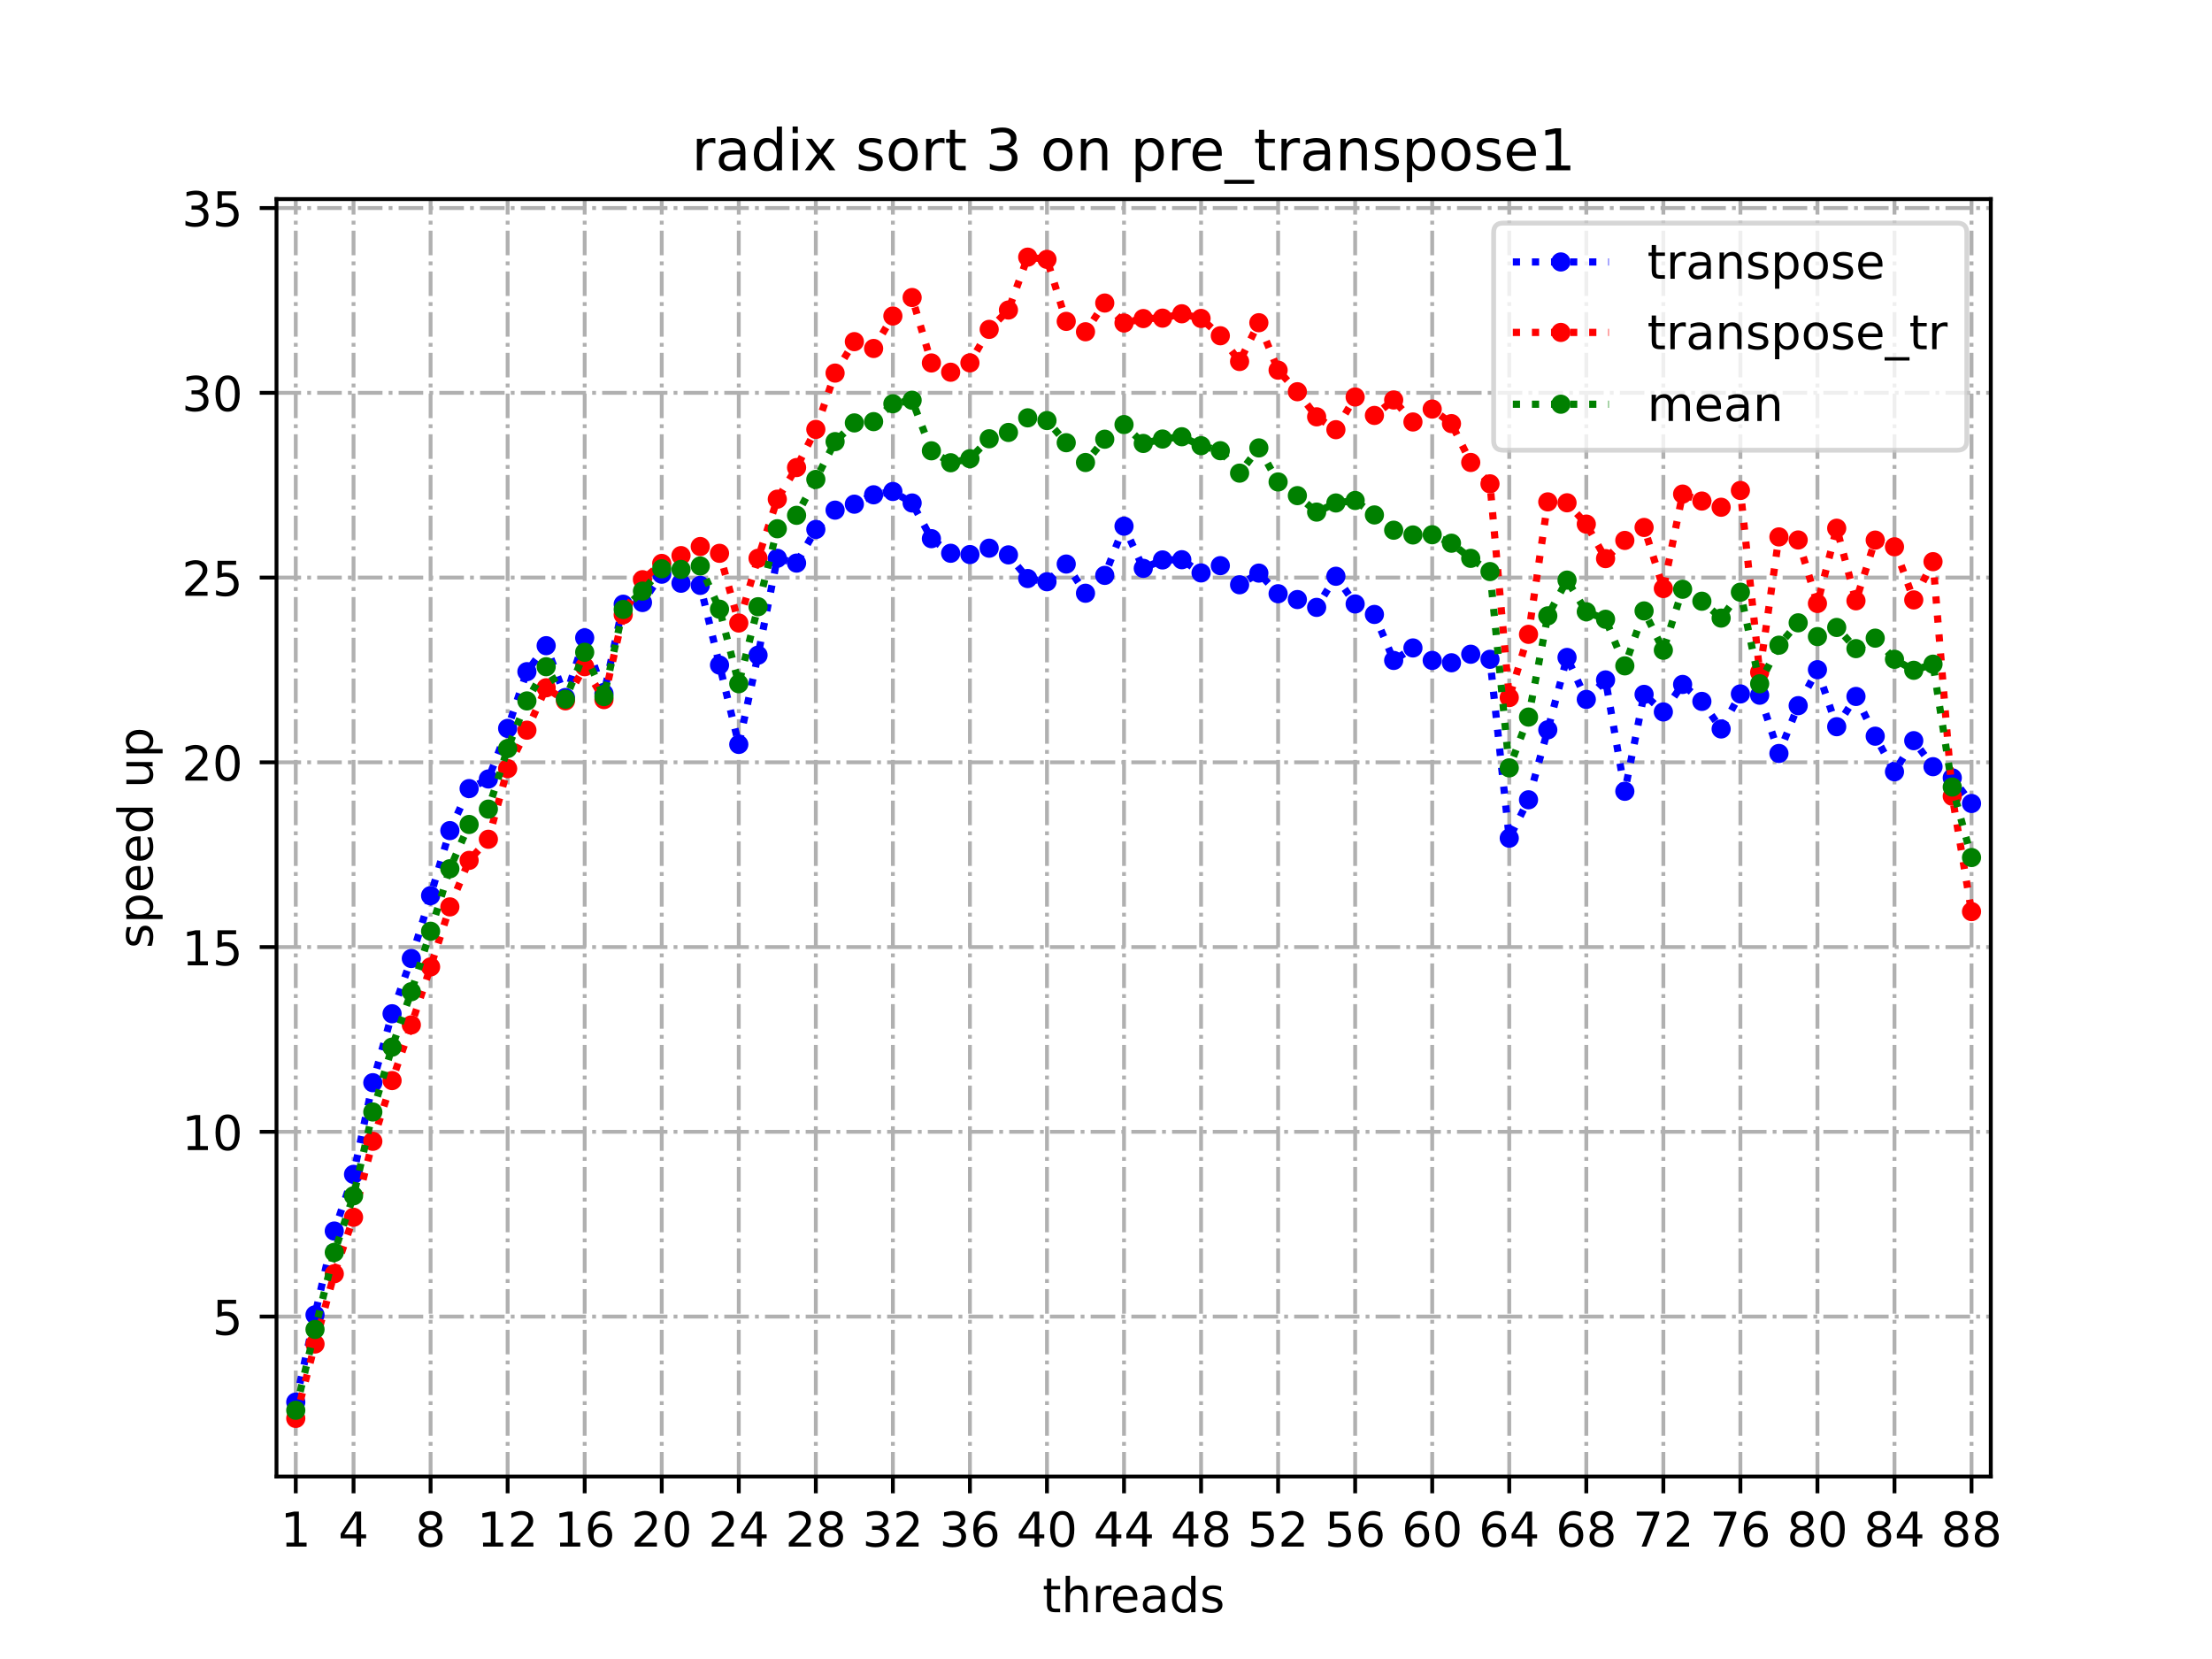 <?xml version="1.0" encoding="utf-8" standalone="no"?>
<!DOCTYPE svg PUBLIC "-//W3C//DTD SVG 1.1//EN"
  "http://www.w3.org/Graphics/SVG/1.1/DTD/svg11.dtd">
<!-- Created with matplotlib (https://matplotlib.org/) -->
<svg height="345.6pt" version="1.1" viewBox="0 0 460.8 345.6" width="460.8pt" xmlns="http://www.w3.org/2000/svg" xmlns:xlink="http://www.w3.org/1999/xlink">
 <defs>
  <style type="text/css">
*{stroke-linecap:butt;stroke-linejoin:round;}
  </style>
 </defs>
 <g id="figure_1">
  <g id="patch_1">
   <path d="M 0 345.6 
L 460.8 345.6 
L 460.8 0 
L 0 0 
z
" style="fill:#ffffff;"/>
  </g>
  <g id="axes_1">
   <g id="patch_2">
    <path d="M 57.6 307.584 
L 414.72 307.584 
L 414.72 41.472 
L 57.6 41.472 
z
" style="fill:#ffffff;"/>
   </g>
   <g id="matplotlib.axis_1">
    <g id="xtick_1">
     <g id="line2d_1">
      <path clip-path="url(#pad2b751177)" d="M 61.613 307.584 
L 61.613 41.472 
" style="fill:none;stroke:#b0b0b0;stroke-dasharray:5.12,1.28,0.8,1.28;stroke-dashoffset:0;stroke-width:0.8;"/>
     </g>
     <g id="line2d_2">
      <defs>
       <path d="M 0 0 
L 0 3.5 
" id="mdca40ddf1f" style="stroke:#000000;stroke-width:0.8;"/>
      </defs>
      <g>
       <use style="stroke:#000000;stroke-width:0.8;" x="61.613" xlink:href="#mdca40ddf1f" y="307.584"/>
      </g>
     </g>
     <g id="text_1">
      <!-- 1 -->
      <defs>
       <path d="M 12.406 8.297 
L 28.516 8.297 
L 28.516 63.922 
L 10.984 60.406 
L 10.984 69.391 
L 28.422 72.906 
L 38.281 72.906 
L 38.281 8.297 
L 54.391 8.297 
L 54.391 0 
L 12.406 0 
z
" id="DejaVuSans-49"/>
      </defs>
      <g transform="translate(58.431 322.182)scale(0.1 -0.1)">
       <use xlink:href="#DejaVuSans-49"/>
      </g>
     </g>
    </g>
    <g id="xtick_2">
     <g id="line2d_3">
      <path clip-path="url(#pad2b751177)" d="M 73.65 307.584 
L 73.65 41.472 
" style="fill:none;stroke:#b0b0b0;stroke-dasharray:5.12,1.28,0.8,1.28;stroke-dashoffset:0;stroke-width:0.8;"/>
     </g>
     <g id="line2d_4">
      <g>
       <use style="stroke:#000000;stroke-width:0.8;" x="73.65" xlink:href="#mdca40ddf1f" y="307.584"/>
      </g>
     </g>
     <g id="text_2">
      <!-- 4 -->
      <defs>
       <path d="M 37.797 64.312 
L 12.891 25.391 
L 37.797 25.391 
z
M 35.203 72.906 
L 47.609 72.906 
L 47.609 25.391 
L 58.016 25.391 
L 58.016 17.188 
L 47.609 17.188 
L 47.609 0 
L 37.797 0 
L 37.797 17.188 
L 4.891 17.188 
L 4.891 26.703 
z
" id="DejaVuSans-52"/>
      </defs>
      <g transform="translate(70.469 322.182)scale(0.1 -0.1)">
       <use xlink:href="#DejaVuSans-52"/>
      </g>
     </g>
    </g>
    <g id="xtick_3">
     <g id="line2d_5">
      <path clip-path="url(#pad2b751177)" d="M 89.701 307.584 
L 89.701 41.472 
" style="fill:none;stroke:#b0b0b0;stroke-dasharray:5.12,1.28,0.8,1.28;stroke-dashoffset:0;stroke-width:0.8;"/>
     </g>
     <g id="line2d_6">
      <g>
       <use style="stroke:#000000;stroke-width:0.8;" x="89.701" xlink:href="#mdca40ddf1f" y="307.584"/>
      </g>
     </g>
     <g id="text_3">
      <!-- 8 -->
      <defs>
       <path d="M 31.781 34.625 
Q 24.75 34.625 20.719 30.859 
Q 16.703 27.094 16.703 20.516 
Q 16.703 13.922 20.719 10.156 
Q 24.75 6.391 31.781 6.391 
Q 38.812 6.391 42.859 10.172 
Q 46.922 13.969 46.922 20.516 
Q 46.922 27.094 42.891 30.859 
Q 38.875 34.625 31.781 34.625 
z
M 21.922 38.812 
Q 15.578 40.375 12.031 44.719 
Q 8.5 49.078 8.5 55.328 
Q 8.5 64.062 14.719 69.141 
Q 20.953 74.219 31.781 74.219 
Q 42.672 74.219 48.875 69.141 
Q 55.078 64.062 55.078 55.328 
Q 55.078 49.078 51.531 44.719 
Q 48 40.375 41.703 38.812 
Q 48.828 37.156 52.797 32.312 
Q 56.781 27.484 56.781 20.516 
Q 56.781 9.906 50.312 4.234 
Q 43.844 -1.422 31.781 -1.422 
Q 19.734 -1.422 13.25 4.234 
Q 6.781 9.906 6.781 20.516 
Q 6.781 27.484 10.781 32.312 
Q 14.797 37.156 21.922 38.812 
z
M 18.312 54.391 
Q 18.312 48.734 21.844 45.562 
Q 25.391 42.391 31.781 42.391 
Q 38.141 42.391 41.719 45.562 
Q 45.312 48.734 45.312 54.391 
Q 45.312 60.062 41.719 63.234 
Q 38.141 66.406 31.781 66.406 
Q 25.391 66.406 21.844 63.234 
Q 18.312 60.062 18.312 54.391 
z
" id="DejaVuSans-56"/>
      </defs>
      <g transform="translate(86.519 322.182)scale(0.1 -0.1)">
       <use xlink:href="#DejaVuSans-56"/>
      </g>
     </g>
    </g>
    <g id="xtick_4">
     <g id="line2d_7">
      <path clip-path="url(#pad2b751177)" d="M 105.751 307.584 
L 105.751 41.472 
" style="fill:none;stroke:#b0b0b0;stroke-dasharray:5.12,1.28,0.8,1.28;stroke-dashoffset:0;stroke-width:0.8;"/>
     </g>
     <g id="line2d_8">
      <g>
       <use style="stroke:#000000;stroke-width:0.8;" x="105.751" xlink:href="#mdca40ddf1f" y="307.584"/>
      </g>
     </g>
     <g id="text_4">
      <!-- 12 -->
      <defs>
       <path d="M 19.188 8.297 
L 53.609 8.297 
L 53.609 0 
L 7.328 0 
L 7.328 8.297 
Q 12.938 14.109 22.625 23.891 
Q 32.328 33.688 34.812 36.531 
Q 39.547 41.844 41.422 45.531 
Q 43.312 49.219 43.312 52.781 
Q 43.312 58.594 39.234 62.25 
Q 35.156 65.922 28.609 65.922 
Q 23.969 65.922 18.812 64.312 
Q 13.672 62.703 7.812 59.422 
L 7.812 69.391 
Q 13.766 71.781 18.938 73 
Q 24.125 74.219 28.422 74.219 
Q 39.75 74.219 46.484 68.547 
Q 53.219 62.891 53.219 53.422 
Q 53.219 48.922 51.531 44.891 
Q 49.859 40.875 45.406 35.406 
Q 44.188 33.984 37.641 27.219 
Q 31.109 20.453 19.188 8.297 
z
" id="DejaVuSans-50"/>
      </defs>
      <g transform="translate(99.389 322.182)scale(0.1 -0.1)">
       <use xlink:href="#DejaVuSans-49"/>
       <use x="63.623" xlink:href="#DejaVuSans-50"/>
      </g>
     </g>
    </g>
    <g id="xtick_5">
     <g id="line2d_9">
      <path clip-path="url(#pad2b751177)" d="M 121.801 307.584 
L 121.801 41.472 
" style="fill:none;stroke:#b0b0b0;stroke-dasharray:5.12,1.28,0.8,1.28;stroke-dashoffset:0;stroke-width:0.8;"/>
     </g>
     <g id="line2d_10">
      <g>
       <use style="stroke:#000000;stroke-width:0.8;" x="121.801" xlink:href="#mdca40ddf1f" y="307.584"/>
      </g>
     </g>
     <g id="text_5">
      <!-- 16 -->
      <defs>
       <path d="M 33.016 40.375 
Q 26.375 40.375 22.484 35.828 
Q 18.609 31.297 18.609 23.391 
Q 18.609 15.531 22.484 10.953 
Q 26.375 6.391 33.016 6.391 
Q 39.656 6.391 43.531 10.953 
Q 47.406 15.531 47.406 23.391 
Q 47.406 31.297 43.531 35.828 
Q 39.656 40.375 33.016 40.375 
z
M 52.594 71.297 
L 52.594 62.312 
Q 48.875 64.062 45.094 64.984 
Q 41.312 65.922 37.594 65.922 
Q 27.828 65.922 22.672 59.328 
Q 17.531 52.734 16.797 39.406 
Q 19.672 43.656 24.016 45.922 
Q 28.375 48.188 33.594 48.188 
Q 44.578 48.188 50.953 41.516 
Q 57.328 34.859 57.328 23.391 
Q 57.328 12.156 50.688 5.359 
Q 44.047 -1.422 33.016 -1.422 
Q 20.359 -1.422 13.672 8.266 
Q 6.984 17.969 6.984 36.375 
Q 6.984 53.656 15.188 63.938 
Q 23.391 74.219 37.203 74.219 
Q 40.922 74.219 44.703 73.484 
Q 48.484 72.75 52.594 71.297 
z
" id="DejaVuSans-54"/>
      </defs>
      <g transform="translate(115.439 322.182)scale(0.1 -0.1)">
       <use xlink:href="#DejaVuSans-49"/>
       <use x="63.623" xlink:href="#DejaVuSans-54"/>
      </g>
     </g>
    </g>
    <g id="xtick_6">
     <g id="line2d_11">
      <path clip-path="url(#pad2b751177)" d="M 137.852 307.584 
L 137.852 41.472 
" style="fill:none;stroke:#b0b0b0;stroke-dasharray:5.12,1.28,0.8,1.28;stroke-dashoffset:0;stroke-width:0.8;"/>
     </g>
     <g id="line2d_12">
      <g>
       <use style="stroke:#000000;stroke-width:0.8;" x="137.852" xlink:href="#mdca40ddf1f" y="307.584"/>
      </g>
     </g>
     <g id="text_6">
      <!-- 20 -->
      <defs>
       <path d="M 31.781 66.406 
Q 24.172 66.406 20.328 58.906 
Q 16.5 51.422 16.5 36.375 
Q 16.5 21.391 20.328 13.891 
Q 24.172 6.391 31.781 6.391 
Q 39.453 6.391 43.281 13.891 
Q 47.125 21.391 47.125 36.375 
Q 47.125 51.422 43.281 58.906 
Q 39.453 66.406 31.781 66.406 
z
M 31.781 74.219 
Q 44.047 74.219 50.516 64.516 
Q 56.984 54.828 56.984 36.375 
Q 56.984 17.969 50.516 8.266 
Q 44.047 -1.422 31.781 -1.422 
Q 19.531 -1.422 13.062 8.266 
Q 6.594 17.969 6.594 36.375 
Q 6.594 54.828 13.062 64.516 
Q 19.531 74.219 31.781 74.219 
z
" id="DejaVuSans-48"/>
      </defs>
      <g transform="translate(131.489 322.182)scale(0.1 -0.1)">
       <use xlink:href="#DejaVuSans-50"/>
       <use x="63.623" xlink:href="#DejaVuSans-48"/>
      </g>
     </g>
    </g>
    <g id="xtick_7">
     <g id="line2d_13">
      <path clip-path="url(#pad2b751177)" d="M 153.902 307.584 
L 153.902 41.472 
" style="fill:none;stroke:#b0b0b0;stroke-dasharray:5.12,1.28,0.8,1.28;stroke-dashoffset:0;stroke-width:0.8;"/>
     </g>
     <g id="line2d_14">
      <g>
       <use style="stroke:#000000;stroke-width:0.8;" x="153.902" xlink:href="#mdca40ddf1f" y="307.584"/>
      </g>
     </g>
     <g id="text_7">
      <!-- 24 -->
      <g transform="translate(147.54 322.182)scale(0.1 -0.1)">
       <use xlink:href="#DejaVuSans-50"/>
       <use x="63.623" xlink:href="#DejaVuSans-52"/>
      </g>
     </g>
    </g>
    <g id="xtick_8">
     <g id="line2d_15">
      <path clip-path="url(#pad2b751177)" d="M 169.952 307.584 
L 169.952 41.472 
" style="fill:none;stroke:#b0b0b0;stroke-dasharray:5.12,1.28,0.8,1.28;stroke-dashoffset:0;stroke-width:0.8;"/>
     </g>
     <g id="line2d_16">
      <g>
       <use style="stroke:#000000;stroke-width:0.8;" x="169.952" xlink:href="#mdca40ddf1f" y="307.584"/>
      </g>
     </g>
     <g id="text_8">
      <!-- 28 -->
      <g transform="translate(163.59 322.182)scale(0.1 -0.1)">
       <use xlink:href="#DejaVuSans-50"/>
       <use x="63.623" xlink:href="#DejaVuSans-56"/>
      </g>
     </g>
    </g>
    <g id="xtick_9">
     <g id="line2d_17">
      <path clip-path="url(#pad2b751177)" d="M 186.003 307.584 
L 186.003 41.472 
" style="fill:none;stroke:#b0b0b0;stroke-dasharray:5.12,1.28,0.8,1.28;stroke-dashoffset:0;stroke-width:0.8;"/>
     </g>
     <g id="line2d_18">
      <g>
       <use style="stroke:#000000;stroke-width:0.8;" x="186.003" xlink:href="#mdca40ddf1f" y="307.584"/>
      </g>
     </g>
     <g id="text_9">
      <!-- 32 -->
      <defs>
       <path d="M 40.578 39.312 
Q 47.656 37.797 51.625 33 
Q 55.609 28.219 55.609 21.188 
Q 55.609 10.406 48.188 4.484 
Q 40.766 -1.422 27.094 -1.422 
Q 22.516 -1.422 17.656 -0.516 
Q 12.797 0.391 7.625 2.203 
L 7.625 11.719 
Q 11.719 9.328 16.594 8.109 
Q 21.484 6.891 26.812 6.891 
Q 36.078 6.891 40.938 10.547 
Q 45.797 14.203 45.797 21.188 
Q 45.797 27.641 41.281 31.266 
Q 36.766 34.906 28.719 34.906 
L 20.219 34.906 
L 20.219 43.016 
L 29.109 43.016 
Q 36.375 43.016 40.234 45.922 
Q 44.094 48.828 44.094 54.297 
Q 44.094 59.906 40.109 62.906 
Q 36.141 65.922 28.719 65.922 
Q 24.656 65.922 20.016 65.031 
Q 15.375 64.156 9.812 62.312 
L 9.812 71.094 
Q 15.438 72.656 20.344 73.438 
Q 25.25 74.219 29.594 74.219 
Q 40.828 74.219 47.359 69.109 
Q 53.906 64.016 53.906 55.328 
Q 53.906 49.266 50.438 45.094 
Q 46.969 40.922 40.578 39.312 
z
" id="DejaVuSans-51"/>
      </defs>
      <g transform="translate(179.64 322.182)scale(0.1 -0.1)">
       <use xlink:href="#DejaVuSans-51"/>
       <use x="63.623" xlink:href="#DejaVuSans-50"/>
      </g>
     </g>
    </g>
    <g id="xtick_10">
     <g id="line2d_19">
      <path clip-path="url(#pad2b751177)" d="M 202.053 307.584 
L 202.053 41.472 
" style="fill:none;stroke:#b0b0b0;stroke-dasharray:5.12,1.28,0.8,1.28;stroke-dashoffset:0;stroke-width:0.8;"/>
     </g>
     <g id="line2d_20">
      <g>
       <use style="stroke:#000000;stroke-width:0.8;" x="202.053" xlink:href="#mdca40ddf1f" y="307.584"/>
      </g>
     </g>
     <g id="text_10">
      <!-- 36 -->
      <g transform="translate(195.691 322.182)scale(0.1 -0.1)">
       <use xlink:href="#DejaVuSans-51"/>
       <use x="63.623" xlink:href="#DejaVuSans-54"/>
      </g>
     </g>
    </g>
    <g id="xtick_11">
     <g id="line2d_21">
      <path clip-path="url(#pad2b751177)" d="M 218.103 307.584 
L 218.103 41.472 
" style="fill:none;stroke:#b0b0b0;stroke-dasharray:5.12,1.28,0.8,1.28;stroke-dashoffset:0;stroke-width:0.8;"/>
     </g>
     <g id="line2d_22">
      <g>
       <use style="stroke:#000000;stroke-width:0.8;" x="218.103" xlink:href="#mdca40ddf1f" y="307.584"/>
      </g>
     </g>
     <g id="text_11">
      <!-- 40 -->
      <g transform="translate(211.741 322.182)scale(0.1 -0.1)">
       <use xlink:href="#DejaVuSans-52"/>
       <use x="63.623" xlink:href="#DejaVuSans-48"/>
      </g>
     </g>
    </g>
    <g id="xtick_12">
     <g id="line2d_23">
      <path clip-path="url(#pad2b751177)" d="M 234.154 307.584 
L 234.154 41.472 
" style="fill:none;stroke:#b0b0b0;stroke-dasharray:5.12,1.28,0.8,1.28;stroke-dashoffset:0;stroke-width:0.8;"/>
     </g>
     <g id="line2d_24">
      <g>
       <use style="stroke:#000000;stroke-width:0.8;" x="234.154" xlink:href="#mdca40ddf1f" y="307.584"/>
      </g>
     </g>
     <g id="text_12">
      <!-- 44 -->
      <g transform="translate(227.791 322.182)scale(0.1 -0.1)">
       <use xlink:href="#DejaVuSans-52"/>
       <use x="63.623" xlink:href="#DejaVuSans-52"/>
      </g>
     </g>
    </g>
    <g id="xtick_13">
     <g id="line2d_25">
      <path clip-path="url(#pad2b751177)" d="M 250.204 307.584 
L 250.204 41.472 
" style="fill:none;stroke:#b0b0b0;stroke-dasharray:5.12,1.28,0.8,1.28;stroke-dashoffset:0;stroke-width:0.8;"/>
     </g>
     <g id="line2d_26">
      <g>
       <use style="stroke:#000000;stroke-width:0.8;" x="250.204" xlink:href="#mdca40ddf1f" y="307.584"/>
      </g>
     </g>
     <g id="text_13">
      <!-- 48 -->
      <g transform="translate(243.842 322.182)scale(0.1 -0.1)">
       <use xlink:href="#DejaVuSans-52"/>
       <use x="63.623" xlink:href="#DejaVuSans-56"/>
      </g>
     </g>
    </g>
    <g id="xtick_14">
     <g id="line2d_27">
      <path clip-path="url(#pad2b751177)" d="M 266.254 307.584 
L 266.254 41.472 
" style="fill:none;stroke:#b0b0b0;stroke-dasharray:5.12,1.28,0.8,1.28;stroke-dashoffset:0;stroke-width:0.8;"/>
     </g>
     <g id="line2d_28">
      <g>
       <use style="stroke:#000000;stroke-width:0.8;" x="266.254" xlink:href="#mdca40ddf1f" y="307.584"/>
      </g>
     </g>
     <g id="text_14">
      <!-- 52 -->
      <defs>
       <path d="M 10.797 72.906 
L 49.516 72.906 
L 49.516 64.594 
L 19.828 64.594 
L 19.828 46.734 
Q 21.969 47.469 24.109 47.828 
Q 26.266 48.188 28.422 48.188 
Q 40.625 48.188 47.75 41.5 
Q 54.891 34.812 54.891 23.391 
Q 54.891 11.625 47.562 5.094 
Q 40.234 -1.422 26.906 -1.422 
Q 22.312 -1.422 17.547 -0.641 
Q 12.797 0.141 7.719 1.703 
L 7.719 11.625 
Q 12.109 9.234 16.797 8.062 
Q 21.484 6.891 26.703 6.891 
Q 35.156 6.891 40.078 11.328 
Q 45.016 15.766 45.016 23.391 
Q 45.016 31 40.078 35.438 
Q 35.156 39.891 26.703 39.891 
Q 22.75 39.891 18.812 39.016 
Q 14.891 38.141 10.797 36.281 
z
" id="DejaVuSans-53"/>
      </defs>
      <g transform="translate(259.892 322.182)scale(0.1 -0.1)">
       <use xlink:href="#DejaVuSans-53"/>
       <use x="63.623" xlink:href="#DejaVuSans-50"/>
      </g>
     </g>
    </g>
    <g id="xtick_15">
     <g id="line2d_29">
      <path clip-path="url(#pad2b751177)" d="M 282.305 307.584 
L 282.305 41.472 
" style="fill:none;stroke:#b0b0b0;stroke-dasharray:5.12,1.28,0.8,1.28;stroke-dashoffset:0;stroke-width:0.8;"/>
     </g>
     <g id="line2d_30">
      <g>
       <use style="stroke:#000000;stroke-width:0.8;" x="282.305" xlink:href="#mdca40ddf1f" y="307.584"/>
      </g>
     </g>
     <g id="text_15">
      <!-- 56 -->
      <g transform="translate(275.942 322.182)scale(0.1 -0.1)">
       <use xlink:href="#DejaVuSans-53"/>
       <use x="63.623" xlink:href="#DejaVuSans-54"/>
      </g>
     </g>
    </g>
    <g id="xtick_16">
     <g id="line2d_31">
      <path clip-path="url(#pad2b751177)" d="M 298.355 307.584 
L 298.355 41.472 
" style="fill:none;stroke:#b0b0b0;stroke-dasharray:5.12,1.28,0.8,1.28;stroke-dashoffset:0;stroke-width:0.8;"/>
     </g>
     <g id="line2d_32">
      <g>
       <use style="stroke:#000000;stroke-width:0.8;" x="298.355" xlink:href="#mdca40ddf1f" y="307.584"/>
      </g>
     </g>
     <g id="text_16">
      <!-- 60 -->
      <g transform="translate(291.993 322.182)scale(0.1 -0.1)">
       <use xlink:href="#DejaVuSans-54"/>
       <use x="63.623" xlink:href="#DejaVuSans-48"/>
      </g>
     </g>
    </g>
    <g id="xtick_17">
     <g id="line2d_33">
      <path clip-path="url(#pad2b751177)" d="M 314.405 307.584 
L 314.405 41.472 
" style="fill:none;stroke:#b0b0b0;stroke-dasharray:5.12,1.28,0.8,1.28;stroke-dashoffset:0;stroke-width:0.8;"/>
     </g>
     <g id="line2d_34">
      <g>
       <use style="stroke:#000000;stroke-width:0.8;" x="314.405" xlink:href="#mdca40ddf1f" y="307.584"/>
      </g>
     </g>
     <g id="text_17">
      <!-- 64 -->
      <g transform="translate(308.043 322.182)scale(0.1 -0.1)">
       <use xlink:href="#DejaVuSans-54"/>
       <use x="63.623" xlink:href="#DejaVuSans-52"/>
      </g>
     </g>
    </g>
    <g id="xtick_18">
     <g id="line2d_35">
      <path clip-path="url(#pad2b751177)" d="M 330.456 307.584 
L 330.456 41.472 
" style="fill:none;stroke:#b0b0b0;stroke-dasharray:5.12,1.28,0.8,1.28;stroke-dashoffset:0;stroke-width:0.8;"/>
     </g>
     <g id="line2d_36">
      <g>
       <use style="stroke:#000000;stroke-width:0.8;" x="330.456" xlink:href="#mdca40ddf1f" y="307.584"/>
      </g>
     </g>
     <g id="text_18">
      <!-- 68 -->
      <g transform="translate(324.093 322.182)scale(0.1 -0.1)">
       <use xlink:href="#DejaVuSans-54"/>
       <use x="63.623" xlink:href="#DejaVuSans-56"/>
      </g>
     </g>
    </g>
    <g id="xtick_19">
     <g id="line2d_37">
      <path clip-path="url(#pad2b751177)" d="M 346.506 307.584 
L 346.506 41.472 
" style="fill:none;stroke:#b0b0b0;stroke-dasharray:5.12,1.28,0.8,1.28;stroke-dashoffset:0;stroke-width:0.8;"/>
     </g>
     <g id="line2d_38">
      <g>
       <use style="stroke:#000000;stroke-width:0.8;" x="346.506" xlink:href="#mdca40ddf1f" y="307.584"/>
      </g>
     </g>
     <g id="text_19">
      <!-- 72 -->
      <defs>
       <path d="M 8.203 72.906 
L 55.078 72.906 
L 55.078 68.703 
L 28.609 0 
L 18.312 0 
L 43.219 64.594 
L 8.203 64.594 
z
" id="DejaVuSans-55"/>
      </defs>
      <g transform="translate(340.144 322.182)scale(0.1 -0.1)">
       <use xlink:href="#DejaVuSans-55"/>
       <use x="63.623" xlink:href="#DejaVuSans-50"/>
      </g>
     </g>
    </g>
    <g id="xtick_20">
     <g id="line2d_39">
      <path clip-path="url(#pad2b751177)" d="M 362.556 307.584 
L 362.556 41.472 
" style="fill:none;stroke:#b0b0b0;stroke-dasharray:5.12,1.28,0.8,1.28;stroke-dashoffset:0;stroke-width:0.8;"/>
     </g>
     <g id="line2d_40">
      <g>
       <use style="stroke:#000000;stroke-width:0.8;" x="362.556" xlink:href="#mdca40ddf1f" y="307.584"/>
      </g>
     </g>
     <g id="text_20">
      <!-- 76 -->
      <g transform="translate(356.194 322.182)scale(0.1 -0.1)">
       <use xlink:href="#DejaVuSans-55"/>
       <use x="63.623" xlink:href="#DejaVuSans-54"/>
      </g>
     </g>
    </g>
    <g id="xtick_21">
     <g id="line2d_41">
      <path clip-path="url(#pad2b751177)" d="M 378.607 307.584 
L 378.607 41.472 
" style="fill:none;stroke:#b0b0b0;stroke-dasharray:5.12,1.28,0.8,1.28;stroke-dashoffset:0;stroke-width:0.8;"/>
     </g>
     <g id="line2d_42">
      <g>
       <use style="stroke:#000000;stroke-width:0.8;" x="378.607" xlink:href="#mdca40ddf1f" y="307.584"/>
      </g>
     </g>
     <g id="text_21">
      <!-- 80 -->
      <g transform="translate(372.244 322.182)scale(0.1 -0.1)">
       <use xlink:href="#DejaVuSans-56"/>
       <use x="63.623" xlink:href="#DejaVuSans-48"/>
      </g>
     </g>
    </g>
    <g id="xtick_22">
     <g id="line2d_43">
      <path clip-path="url(#pad2b751177)" d="M 394.657 307.584 
L 394.657 41.472 
" style="fill:none;stroke:#b0b0b0;stroke-dasharray:5.12,1.28,0.8,1.28;stroke-dashoffset:0;stroke-width:0.8;"/>
     </g>
     <g id="line2d_44">
      <g>
       <use style="stroke:#000000;stroke-width:0.8;" x="394.657" xlink:href="#mdca40ddf1f" y="307.584"/>
      </g>
     </g>
     <g id="text_22">
      <!-- 84 -->
      <g transform="translate(388.295 322.182)scale(0.1 -0.1)">
       <use xlink:href="#DejaVuSans-56"/>
       <use x="63.623" xlink:href="#DejaVuSans-52"/>
      </g>
     </g>
    </g>
    <g id="xtick_23">
     <g id="line2d_45">
      <path clip-path="url(#pad2b751177)" d="M 410.707 307.584 
L 410.707 41.472 
" style="fill:none;stroke:#b0b0b0;stroke-dasharray:5.12,1.28,0.8,1.28;stroke-dashoffset:0;stroke-width:0.8;"/>
     </g>
     <g id="line2d_46">
      <g>
       <use style="stroke:#000000;stroke-width:0.8;" x="410.707" xlink:href="#mdca40ddf1f" y="307.584"/>
      </g>
     </g>
     <g id="text_23">
      <!-- 88 -->
      <g transform="translate(404.345 322.182)scale(0.1 -0.1)">
       <use xlink:href="#DejaVuSans-56"/>
       <use x="63.623" xlink:href="#DejaVuSans-56"/>
      </g>
     </g>
    </g>
    <g id="text_24">
     <!-- threads -->
     <defs>
      <path d="M 18.312 70.219 
L 18.312 54.688 
L 36.812 54.688 
L 36.812 47.703 
L 18.312 47.703 
L 18.312 18.016 
Q 18.312 11.328 20.141 9.422 
Q 21.969 7.516 27.594 7.516 
L 36.812 7.516 
L 36.812 0 
L 27.594 0 
Q 17.188 0 13.234 3.875 
Q 9.281 7.766 9.281 18.016 
L 9.281 47.703 
L 2.688 47.703 
L 2.688 54.688 
L 9.281 54.688 
L 9.281 70.219 
z
" id="DejaVuSans-116"/>
      <path d="M 54.891 33.016 
L 54.891 0 
L 45.906 0 
L 45.906 32.719 
Q 45.906 40.484 42.875 44.328 
Q 39.844 48.188 33.797 48.188 
Q 26.516 48.188 22.312 43.547 
Q 18.109 38.922 18.109 30.906 
L 18.109 0 
L 9.078 0 
L 9.078 75.984 
L 18.109 75.984 
L 18.109 46.188 
Q 21.344 51.125 25.703 53.562 
Q 30.078 56 35.797 56 
Q 45.219 56 50.047 50.172 
Q 54.891 44.344 54.891 33.016 
z
" id="DejaVuSans-104"/>
      <path d="M 41.109 46.297 
Q 39.594 47.172 37.812 47.578 
Q 36.031 48 33.891 48 
Q 26.266 48 22.188 43.047 
Q 18.109 38.094 18.109 28.812 
L 18.109 0 
L 9.078 0 
L 9.078 54.688 
L 18.109 54.688 
L 18.109 46.188 
Q 20.953 51.172 25.484 53.578 
Q 30.031 56 36.531 56 
Q 37.453 56 38.578 55.875 
Q 39.703 55.766 41.062 55.516 
z
" id="DejaVuSans-114"/>
      <path d="M 56.203 29.594 
L 56.203 25.203 
L 14.891 25.203 
Q 15.484 15.922 20.484 11.062 
Q 25.484 6.203 34.422 6.203 
Q 39.594 6.203 44.453 7.469 
Q 49.312 8.734 54.109 11.281 
L 54.109 2.781 
Q 49.266 0.734 44.188 -0.344 
Q 39.109 -1.422 33.891 -1.422 
Q 20.797 -1.422 13.156 6.188 
Q 5.516 13.812 5.516 26.812 
Q 5.516 40.234 12.766 48.109 
Q 20.016 56 32.328 56 
Q 43.359 56 49.781 48.891 
Q 56.203 41.797 56.203 29.594 
z
M 47.219 32.234 
Q 47.125 39.594 43.094 43.984 
Q 39.062 48.391 32.422 48.391 
Q 24.906 48.391 20.391 44.141 
Q 15.875 39.891 15.188 32.172 
z
" id="DejaVuSans-101"/>
      <path d="M 34.281 27.484 
Q 23.391 27.484 19.188 25 
Q 14.984 22.516 14.984 16.5 
Q 14.984 11.719 18.141 8.906 
Q 21.297 6.109 26.703 6.109 
Q 34.188 6.109 38.703 11.406 
Q 43.219 16.703 43.219 25.484 
L 43.219 27.484 
z
M 52.203 31.203 
L 52.203 0 
L 43.219 0 
L 43.219 8.297 
Q 40.141 3.328 35.547 0.953 
Q 30.953 -1.422 24.312 -1.422 
Q 15.922 -1.422 10.953 3.297 
Q 6 8.016 6 15.922 
Q 6 25.141 12.172 29.828 
Q 18.359 34.516 30.609 34.516 
L 43.219 34.516 
L 43.219 35.406 
Q 43.219 41.609 39.141 45 
Q 35.062 48.391 27.688 48.391 
Q 23 48.391 18.547 47.266 
Q 14.109 46.141 10.016 43.891 
L 10.016 52.203 
Q 14.938 54.109 19.578 55.047 
Q 24.219 56 28.609 56 
Q 40.484 56 46.344 49.844 
Q 52.203 43.703 52.203 31.203 
z
" id="DejaVuSans-97"/>
      <path d="M 45.406 46.391 
L 45.406 75.984 
L 54.391 75.984 
L 54.391 0 
L 45.406 0 
L 45.406 8.203 
Q 42.578 3.328 38.25 0.953 
Q 33.938 -1.422 27.875 -1.422 
Q 17.969 -1.422 11.734 6.484 
Q 5.516 14.406 5.516 27.297 
Q 5.516 40.188 11.734 48.094 
Q 17.969 56 27.875 56 
Q 33.938 56 38.25 53.625 
Q 42.578 51.266 45.406 46.391 
z
M 14.797 27.297 
Q 14.797 17.391 18.875 11.75 
Q 22.953 6.109 30.078 6.109 
Q 37.203 6.109 41.297 11.75 
Q 45.406 17.391 45.406 27.297 
Q 45.406 37.203 41.297 42.844 
Q 37.203 48.484 30.078 48.484 
Q 22.953 48.484 18.875 42.844 
Q 14.797 37.203 14.797 27.297 
z
" id="DejaVuSans-100"/>
      <path d="M 44.281 53.078 
L 44.281 44.578 
Q 40.484 46.531 36.375 47.5 
Q 32.281 48.484 27.875 48.484 
Q 21.188 48.484 17.844 46.438 
Q 14.5 44.391 14.5 40.281 
Q 14.5 37.156 16.891 35.375 
Q 19.281 33.594 26.516 31.984 
L 29.594 31.297 
Q 39.156 29.25 43.188 25.516 
Q 47.219 21.781 47.219 15.094 
Q 47.219 7.469 41.188 3.016 
Q 35.156 -1.422 24.609 -1.422 
Q 20.219 -1.422 15.453 -0.562 
Q 10.688 0.297 5.422 2 
L 5.422 11.281 
Q 10.406 8.688 15.234 7.391 
Q 20.062 6.109 24.812 6.109 
Q 31.156 6.109 34.562 8.281 
Q 37.984 10.453 37.984 14.406 
Q 37.984 18.062 35.516 20.016 
Q 33.062 21.969 24.703 23.781 
L 21.578 24.516 
Q 13.234 26.266 9.516 29.906 
Q 5.812 33.547 5.812 39.891 
Q 5.812 47.609 11.281 51.797 
Q 16.75 56 26.812 56 
Q 31.781 56 36.172 55.266 
Q 40.578 54.547 44.281 53.078 
z
" id="DejaVuSans-115"/>
     </defs>
     <g transform="translate(217.169 335.861)scale(0.1 -0.1)">
      <use xlink:href="#DejaVuSans-116"/>
      <use x="39.209" xlink:href="#DejaVuSans-104"/>
      <use x="102.588" xlink:href="#DejaVuSans-114"/>
      <use x="141.451" xlink:href="#DejaVuSans-101"/>
      <use x="202.975" xlink:href="#DejaVuSans-97"/>
      <use x="264.254" xlink:href="#DejaVuSans-100"/>
      <use x="327.73" xlink:href="#DejaVuSans-115"/>
     </g>
    </g>
   </g>
   <g id="matplotlib.axis_2">
    <g id="ytick_1">
     <g id="line2d_47">
      <path clip-path="url(#pad2b751177)" d="M 57.6 274.268 
L 414.72 274.268 
" style="fill:none;stroke:#b0b0b0;stroke-dasharray:5.12,1.28,0.8,1.28;stroke-dashoffset:0;stroke-width:0.8;"/>
     </g>
     <g id="line2d_48">
      <defs>
       <path d="M 0 0 
L -3.5 0 
" id="m95264aa4d3" style="stroke:#000000;stroke-width:0.8;"/>
      </defs>
      <g>
       <use style="stroke:#000000;stroke-width:0.8;" x="57.6" xlink:href="#m95264aa4d3" y="274.268"/>
      </g>
     </g>
     <g id="text_25">
      <!-- 5 -->
      <g transform="translate(44.237 278.067)scale(0.1 -0.1)">
       <use xlink:href="#DejaVuSans-53"/>
      </g>
     </g>
    </g>
    <g id="ytick_2">
     <g id="line2d_49">
      <path clip-path="url(#pad2b751177)" d="M 57.6 235.779 
L 414.72 235.779 
" style="fill:none;stroke:#b0b0b0;stroke-dasharray:5.12,1.28,0.8,1.28;stroke-dashoffset:0;stroke-width:0.8;"/>
     </g>
     <g id="line2d_50">
      <g>
       <use style="stroke:#000000;stroke-width:0.8;" x="57.6" xlink:href="#m95264aa4d3" y="235.779"/>
      </g>
     </g>
     <g id="text_26">
      <!-- 10 -->
      <g transform="translate(37.875 239.579)scale(0.1 -0.1)">
       <use xlink:href="#DejaVuSans-49"/>
       <use x="63.623" xlink:href="#DejaVuSans-48"/>
      </g>
     </g>
    </g>
    <g id="ytick_3">
     <g id="line2d_51">
      <path clip-path="url(#pad2b751177)" d="M 57.6 197.291 
L 414.72 197.291 
" style="fill:none;stroke:#b0b0b0;stroke-dasharray:5.12,1.28,0.8,1.28;stroke-dashoffset:0;stroke-width:0.8;"/>
     </g>
     <g id="line2d_52">
      <g>
       <use style="stroke:#000000;stroke-width:0.8;" x="57.6" xlink:href="#m95264aa4d3" y="197.291"/>
      </g>
     </g>
     <g id="text_27">
      <!-- 15 -->
      <g transform="translate(37.875 201.09)scale(0.1 -0.1)">
       <use xlink:href="#DejaVuSans-49"/>
       <use x="63.623" xlink:href="#DejaVuSans-53"/>
      </g>
     </g>
    </g>
    <g id="ytick_4">
     <g id="line2d_53">
      <path clip-path="url(#pad2b751177)" d="M 57.6 158.803 
L 414.72 158.803 
" style="fill:none;stroke:#b0b0b0;stroke-dasharray:5.12,1.28,0.8,1.28;stroke-dashoffset:0;stroke-width:0.8;"/>
     </g>
     <g id="line2d_54">
      <g>
       <use style="stroke:#000000;stroke-width:0.8;" x="57.6" xlink:href="#m95264aa4d3" y="158.803"/>
      </g>
     </g>
     <g id="text_28">
      <!-- 20 -->
      <g transform="translate(37.875 162.602)scale(0.1 -0.1)">
       <use xlink:href="#DejaVuSans-50"/>
       <use x="63.623" xlink:href="#DejaVuSans-48"/>
      </g>
     </g>
    </g>
    <g id="ytick_5">
     <g id="line2d_55">
      <path clip-path="url(#pad2b751177)" d="M 57.6 120.315 
L 414.72 120.315 
" style="fill:none;stroke:#b0b0b0;stroke-dasharray:5.12,1.28,0.8,1.28;stroke-dashoffset:0;stroke-width:0.8;"/>
     </g>
     <g id="line2d_56">
      <g>
       <use style="stroke:#000000;stroke-width:0.8;" x="57.6" xlink:href="#m95264aa4d3" y="120.315"/>
      </g>
     </g>
     <g id="text_29">
      <!-- 25 -->
      <g transform="translate(37.875 124.114)scale(0.1 -0.1)">
       <use xlink:href="#DejaVuSans-50"/>
       <use x="63.623" xlink:href="#DejaVuSans-53"/>
      </g>
     </g>
    </g>
    <g id="ytick_6">
     <g id="line2d_57">
      <path clip-path="url(#pad2b751177)" d="M 57.6 81.827 
L 414.72 81.827 
" style="fill:none;stroke:#b0b0b0;stroke-dasharray:5.12,1.28,0.8,1.28;stroke-dashoffset:0;stroke-width:0.8;"/>
     </g>
     <g id="line2d_58">
      <g>
       <use style="stroke:#000000;stroke-width:0.8;" x="57.6" xlink:href="#m95264aa4d3" y="81.827"/>
      </g>
     </g>
     <g id="text_30">
      <!-- 30 -->
      <g transform="translate(37.875 85.626)scale(0.1 -0.1)">
       <use xlink:href="#DejaVuSans-51"/>
       <use x="63.623" xlink:href="#DejaVuSans-48"/>
      </g>
     </g>
    </g>
    <g id="ytick_7">
     <g id="line2d_59">
      <path clip-path="url(#pad2b751177)" d="M 57.6 43.339 
L 414.72 43.339 
" style="fill:none;stroke:#b0b0b0;stroke-dasharray:5.12,1.28,0.8,1.28;stroke-dashoffset:0;stroke-width:0.8;"/>
     </g>
     <g id="line2d_60">
      <g>
       <use style="stroke:#000000;stroke-width:0.8;" x="57.6" xlink:href="#m95264aa4d3" y="43.339"/>
      </g>
     </g>
     <g id="text_31">
      <!-- 35 -->
      <g transform="translate(37.875 47.138)scale(0.1 -0.1)">
       <use xlink:href="#DejaVuSans-51"/>
       <use x="63.623" xlink:href="#DejaVuSans-53"/>
      </g>
     </g>
    </g>
    <g id="text_32">
     <!-- speed up -->
     <defs>
      <path d="M 18.109 8.203 
L 18.109 -20.797 
L 9.078 -20.797 
L 9.078 54.688 
L 18.109 54.688 
L 18.109 46.391 
Q 20.953 51.266 25.266 53.625 
Q 29.594 56 35.594 56 
Q 45.562 56 51.781 48.094 
Q 58.016 40.188 58.016 27.297 
Q 58.016 14.406 51.781 6.484 
Q 45.562 -1.422 35.594 -1.422 
Q 29.594 -1.422 25.266 0.953 
Q 20.953 3.328 18.109 8.203 
z
M 48.688 27.297 
Q 48.688 37.203 44.609 42.844 
Q 40.531 48.484 33.406 48.484 
Q 26.266 48.484 22.188 42.844 
Q 18.109 37.203 18.109 27.297 
Q 18.109 17.391 22.188 11.75 
Q 26.266 6.109 33.406 6.109 
Q 40.531 6.109 44.609 11.75 
Q 48.688 17.391 48.688 27.297 
z
" id="DejaVuSans-112"/>
      <path id="DejaVuSans-32"/>
      <path d="M 8.5 21.578 
L 8.5 54.688 
L 17.484 54.688 
L 17.484 21.922 
Q 17.484 14.156 20.5 10.266 
Q 23.531 6.391 29.594 6.391 
Q 36.859 6.391 41.078 11.031 
Q 45.312 15.672 45.312 23.688 
L 45.312 54.688 
L 54.297 54.688 
L 54.297 0 
L 45.312 0 
L 45.312 8.406 
Q 42.047 3.422 37.719 1 
Q 33.406 -1.422 27.688 -1.422 
Q 18.266 -1.422 13.375 4.438 
Q 8.5 10.297 8.5 21.578 
z
M 31.109 56 
z
" id="DejaVuSans-117"/>
     </defs>
     <g transform="translate(31.795 197.566)rotate(-90)scale(0.1 -0.1)">
      <use xlink:href="#DejaVuSans-115"/>
      <use x="52.1" xlink:href="#DejaVuSans-112"/>
      <use x="115.576" xlink:href="#DejaVuSans-101"/>
      <use x="177.1" xlink:href="#DejaVuSans-101"/>
      <use x="238.623" xlink:href="#DejaVuSans-100"/>
      <use x="302.1" xlink:href="#DejaVuSans-32"/>
      <use x="333.887" xlink:href="#DejaVuSans-117"/>
      <use x="397.266" xlink:href="#DejaVuSans-112"/>
     </g>
    </g>
   </g>
   <g id="line2d_61">
    <path clip-path="url(#pad2b751177)" d="M 61.613 292.084 
L 65.625 273.91 
L 69.638 256.441 
L 73.65 244.64 
L 77.663 225.546 
L 81.676 211.182 
L 85.688 199.673 
L 89.701 186.576 
L 93.713 173.031 
L 97.726 164.276 
L 101.738 162.278 
L 105.751 151.741 
L 109.764 139.919 
L 113.776 134.507 
L 117.789 145.308 
L 121.801 132.87 
L 125.814 144.482 
L 129.827 125.87 
L 133.839 125.516 
L 137.852 119.615 
L 141.864 121.5 
L 145.877 121.949 
L 149.889 138.546 
L 153.902 155.078 
L 157.915 136.485 
L 161.927 116.306 
L 165.94 117.304 
L 169.952 110.294 
L 173.965 106.272 
L 177.978 105.03 
L 181.99 103.075 
L 186.003 102.384 
L 190.015 104.783 
L 194.028 112.213 
L 198.04 115.255 
L 202.053 115.524 
L 206.066 114.196 
L 210.078 115.592 
L 214.091 120.519 
L 218.103 121.188 
L 222.116 117.502 
L 226.129 123.584 
L 230.141 119.864 
L 234.154 109.613 
L 238.166 118.394 
L 242.179 116.647 
L 246.191 116.597 
L 250.204 119.351 
L 254.217 117.836 
L 258.229 121.818 
L 262.242 119.389 
L 266.254 123.685 
L 270.267 124.895 
L 274.28 126.528 
L 278.292 120.046 
L 282.305 125.814 
L 286.317 128 
L 290.33 137.581 
L 294.342 134.979 
L 298.355 137.577 
L 302.368 138.068 
L 306.38 136.29 
L 310.393 137.346 
L 314.405 174.606 
L 318.418 166.613 
L 322.431 152.036 
L 326.443 136.959 
L 330.456 145.698 
L 334.468 141.64 
L 338.481 164.84 
L 342.493 144.653 
L 346.506 148.309 
L 350.519 142.582 
L 354.531 146.116 
L 358.544 151.857 
L 362.556 144.561 
L 366.569 144.824 
L 370.582 156.96 
L 374.594 147.002 
L 378.607 139.509 
L 382.619 151.385 
L 386.632 145.084 
L 390.644 153.362 
L 394.657 160.777 
L 398.67 154.295 
L 402.682 159.715 
L 406.695 162.039 
L 410.707 167.382 
" style="fill:none;stroke:#0000ff;stroke-dasharray:1.5,2.475;stroke-dashoffset:0;stroke-width:1.5;"/>
    <defs>
     <path d="M 0 1.5 
C 0.398 1.5 0.779 1.342 1.061 1.061 
C 1.342 0.779 1.5 0.398 1.5 0 
C 1.5 -0.398 1.342 -0.779 1.061 -1.061 
C 0.779 -1.342 0.398 -1.5 0 -1.5 
C -0.398 -1.5 -0.779 -1.342 -1.061 -1.061 
C -1.342 -0.779 -1.5 -0.398 -1.5 0 
C -1.5 0.398 -1.342 0.779 -1.061 1.061 
C -0.779 1.342 -0.398 1.5 0 1.5 
z
" id="mceac80e714" style="stroke:#0000ff;"/>
    </defs>
    <g clip-path="url(#pad2b751177)">
     <use style="fill:#0000ff;stroke:#0000ff;" x="61.613" xlink:href="#mceac80e714" y="292.084"/>
     <use style="fill:#0000ff;stroke:#0000ff;" x="65.625" xlink:href="#mceac80e714" y="273.91"/>
     <use style="fill:#0000ff;stroke:#0000ff;" x="69.638" xlink:href="#mceac80e714" y="256.441"/>
     <use style="fill:#0000ff;stroke:#0000ff;" x="73.65" xlink:href="#mceac80e714" y="244.64"/>
     <use style="fill:#0000ff;stroke:#0000ff;" x="77.663" xlink:href="#mceac80e714" y="225.546"/>
     <use style="fill:#0000ff;stroke:#0000ff;" x="81.676" xlink:href="#mceac80e714" y="211.182"/>
     <use style="fill:#0000ff;stroke:#0000ff;" x="85.688" xlink:href="#mceac80e714" y="199.673"/>
     <use style="fill:#0000ff;stroke:#0000ff;" x="89.701" xlink:href="#mceac80e714" y="186.576"/>
     <use style="fill:#0000ff;stroke:#0000ff;" x="93.713" xlink:href="#mceac80e714" y="173.031"/>
     <use style="fill:#0000ff;stroke:#0000ff;" x="97.726" xlink:href="#mceac80e714" y="164.276"/>
     <use style="fill:#0000ff;stroke:#0000ff;" x="101.738" xlink:href="#mceac80e714" y="162.278"/>
     <use style="fill:#0000ff;stroke:#0000ff;" x="105.751" xlink:href="#mceac80e714" y="151.741"/>
     <use style="fill:#0000ff;stroke:#0000ff;" x="109.764" xlink:href="#mceac80e714" y="139.919"/>
     <use style="fill:#0000ff;stroke:#0000ff;" x="113.776" xlink:href="#mceac80e714" y="134.507"/>
     <use style="fill:#0000ff;stroke:#0000ff;" x="117.789" xlink:href="#mceac80e714" y="145.308"/>
     <use style="fill:#0000ff;stroke:#0000ff;" x="121.801" xlink:href="#mceac80e714" y="132.87"/>
     <use style="fill:#0000ff;stroke:#0000ff;" x="125.814" xlink:href="#mceac80e714" y="144.482"/>
     <use style="fill:#0000ff;stroke:#0000ff;" x="129.827" xlink:href="#mceac80e714" y="125.87"/>
     <use style="fill:#0000ff;stroke:#0000ff;" x="133.839" xlink:href="#mceac80e714" y="125.516"/>
     <use style="fill:#0000ff;stroke:#0000ff;" x="137.852" xlink:href="#mceac80e714" y="119.615"/>
     <use style="fill:#0000ff;stroke:#0000ff;" x="141.864" xlink:href="#mceac80e714" y="121.5"/>
     <use style="fill:#0000ff;stroke:#0000ff;" x="145.877" xlink:href="#mceac80e714" y="121.949"/>
     <use style="fill:#0000ff;stroke:#0000ff;" x="149.889" xlink:href="#mceac80e714" y="138.546"/>
     <use style="fill:#0000ff;stroke:#0000ff;" x="153.902" xlink:href="#mceac80e714" y="155.078"/>
     <use style="fill:#0000ff;stroke:#0000ff;" x="157.915" xlink:href="#mceac80e714" y="136.485"/>
     <use style="fill:#0000ff;stroke:#0000ff;" x="161.927" xlink:href="#mceac80e714" y="116.306"/>
     <use style="fill:#0000ff;stroke:#0000ff;" x="165.94" xlink:href="#mceac80e714" y="117.304"/>
     <use style="fill:#0000ff;stroke:#0000ff;" x="169.952" xlink:href="#mceac80e714" y="110.294"/>
     <use style="fill:#0000ff;stroke:#0000ff;" x="173.965" xlink:href="#mceac80e714" y="106.272"/>
     <use style="fill:#0000ff;stroke:#0000ff;" x="177.978" xlink:href="#mceac80e714" y="105.03"/>
     <use style="fill:#0000ff;stroke:#0000ff;" x="181.99" xlink:href="#mceac80e714" y="103.075"/>
     <use style="fill:#0000ff;stroke:#0000ff;" x="186.003" xlink:href="#mceac80e714" y="102.384"/>
     <use style="fill:#0000ff;stroke:#0000ff;" x="190.015" xlink:href="#mceac80e714" y="104.783"/>
     <use style="fill:#0000ff;stroke:#0000ff;" x="194.028" xlink:href="#mceac80e714" y="112.213"/>
     <use style="fill:#0000ff;stroke:#0000ff;" x="198.04" xlink:href="#mceac80e714" y="115.255"/>
     <use style="fill:#0000ff;stroke:#0000ff;" x="202.053" xlink:href="#mceac80e714" y="115.524"/>
     <use style="fill:#0000ff;stroke:#0000ff;" x="206.066" xlink:href="#mceac80e714" y="114.196"/>
     <use style="fill:#0000ff;stroke:#0000ff;" x="210.078" xlink:href="#mceac80e714" y="115.592"/>
     <use style="fill:#0000ff;stroke:#0000ff;" x="214.091" xlink:href="#mceac80e714" y="120.519"/>
     <use style="fill:#0000ff;stroke:#0000ff;" x="218.103" xlink:href="#mceac80e714" y="121.188"/>
     <use style="fill:#0000ff;stroke:#0000ff;" x="222.116" xlink:href="#mceac80e714" y="117.502"/>
     <use style="fill:#0000ff;stroke:#0000ff;" x="226.129" xlink:href="#mceac80e714" y="123.584"/>
     <use style="fill:#0000ff;stroke:#0000ff;" x="230.141" xlink:href="#mceac80e714" y="119.864"/>
     <use style="fill:#0000ff;stroke:#0000ff;" x="234.154" xlink:href="#mceac80e714" y="109.613"/>
     <use style="fill:#0000ff;stroke:#0000ff;" x="238.166" xlink:href="#mceac80e714" y="118.394"/>
     <use style="fill:#0000ff;stroke:#0000ff;" x="242.179" xlink:href="#mceac80e714" y="116.647"/>
     <use style="fill:#0000ff;stroke:#0000ff;" x="246.191" xlink:href="#mceac80e714" y="116.597"/>
     <use style="fill:#0000ff;stroke:#0000ff;" x="250.204" xlink:href="#mceac80e714" y="119.351"/>
     <use style="fill:#0000ff;stroke:#0000ff;" x="254.217" xlink:href="#mceac80e714" y="117.836"/>
     <use style="fill:#0000ff;stroke:#0000ff;" x="258.229" xlink:href="#mceac80e714" y="121.818"/>
     <use style="fill:#0000ff;stroke:#0000ff;" x="262.242" xlink:href="#mceac80e714" y="119.389"/>
     <use style="fill:#0000ff;stroke:#0000ff;" x="266.254" xlink:href="#mceac80e714" y="123.685"/>
     <use style="fill:#0000ff;stroke:#0000ff;" x="270.267" xlink:href="#mceac80e714" y="124.895"/>
     <use style="fill:#0000ff;stroke:#0000ff;" x="274.28" xlink:href="#mceac80e714" y="126.528"/>
     <use style="fill:#0000ff;stroke:#0000ff;" x="278.292" xlink:href="#mceac80e714" y="120.046"/>
     <use style="fill:#0000ff;stroke:#0000ff;" x="282.305" xlink:href="#mceac80e714" y="125.814"/>
     <use style="fill:#0000ff;stroke:#0000ff;" x="286.317" xlink:href="#mceac80e714" y="128"/>
     <use style="fill:#0000ff;stroke:#0000ff;" x="290.33" xlink:href="#mceac80e714" y="137.581"/>
     <use style="fill:#0000ff;stroke:#0000ff;" x="294.342" xlink:href="#mceac80e714" y="134.979"/>
     <use style="fill:#0000ff;stroke:#0000ff;" x="298.355" xlink:href="#mceac80e714" y="137.577"/>
     <use style="fill:#0000ff;stroke:#0000ff;" x="302.368" xlink:href="#mceac80e714" y="138.068"/>
     <use style="fill:#0000ff;stroke:#0000ff;" x="306.38" xlink:href="#mceac80e714" y="136.29"/>
     <use style="fill:#0000ff;stroke:#0000ff;" x="310.393" xlink:href="#mceac80e714" y="137.346"/>
     <use style="fill:#0000ff;stroke:#0000ff;" x="314.405" xlink:href="#mceac80e714" y="174.606"/>
     <use style="fill:#0000ff;stroke:#0000ff;" x="318.418" xlink:href="#mceac80e714" y="166.613"/>
     <use style="fill:#0000ff;stroke:#0000ff;" x="322.431" xlink:href="#mceac80e714" y="152.036"/>
     <use style="fill:#0000ff;stroke:#0000ff;" x="326.443" xlink:href="#mceac80e714" y="136.959"/>
     <use style="fill:#0000ff;stroke:#0000ff;" x="330.456" xlink:href="#mceac80e714" y="145.698"/>
     <use style="fill:#0000ff;stroke:#0000ff;" x="334.468" xlink:href="#mceac80e714" y="141.64"/>
     <use style="fill:#0000ff;stroke:#0000ff;" x="338.481" xlink:href="#mceac80e714" y="164.84"/>
     <use style="fill:#0000ff;stroke:#0000ff;" x="342.493" xlink:href="#mceac80e714" y="144.653"/>
     <use style="fill:#0000ff;stroke:#0000ff;" x="346.506" xlink:href="#mceac80e714" y="148.309"/>
     <use style="fill:#0000ff;stroke:#0000ff;" x="350.519" xlink:href="#mceac80e714" y="142.582"/>
     <use style="fill:#0000ff;stroke:#0000ff;" x="354.531" xlink:href="#mceac80e714" y="146.116"/>
     <use style="fill:#0000ff;stroke:#0000ff;" x="358.544" xlink:href="#mceac80e714" y="151.857"/>
     <use style="fill:#0000ff;stroke:#0000ff;" x="362.556" xlink:href="#mceac80e714" y="144.561"/>
     <use style="fill:#0000ff;stroke:#0000ff;" x="366.569" xlink:href="#mceac80e714" y="144.824"/>
     <use style="fill:#0000ff;stroke:#0000ff;" x="370.582" xlink:href="#mceac80e714" y="156.96"/>
     <use style="fill:#0000ff;stroke:#0000ff;" x="374.594" xlink:href="#mceac80e714" y="147.002"/>
     <use style="fill:#0000ff;stroke:#0000ff;" x="378.607" xlink:href="#mceac80e714" y="139.509"/>
     <use style="fill:#0000ff;stroke:#0000ff;" x="382.619" xlink:href="#mceac80e714" y="151.385"/>
     <use style="fill:#0000ff;stroke:#0000ff;" x="386.632" xlink:href="#mceac80e714" y="145.084"/>
     <use style="fill:#0000ff;stroke:#0000ff;" x="390.644" xlink:href="#mceac80e714" y="153.362"/>
     <use style="fill:#0000ff;stroke:#0000ff;" x="394.657" xlink:href="#mceac80e714" y="160.777"/>
     <use style="fill:#0000ff;stroke:#0000ff;" x="398.67" xlink:href="#mceac80e714" y="154.295"/>
     <use style="fill:#0000ff;stroke:#0000ff;" x="402.682" xlink:href="#mceac80e714" y="159.715"/>
     <use style="fill:#0000ff;stroke:#0000ff;" x="406.695" xlink:href="#mceac80e714" y="162.039"/>
     <use style="fill:#0000ff;stroke:#0000ff;" x="410.707" xlink:href="#mceac80e714" y="167.382"/>
    </g>
   </g>
   <g id="line2d_62">
    <path clip-path="url(#pad2b751177)" d="M 61.613 295.488 
L 65.625 279.983 
L 69.638 265.349 
L 73.65 253.578 
L 77.663 237.755 
L 81.676 225.105 
L 85.688 213.505 
L 89.701 201.421 
L 93.713 188.923 
L 97.726 179.234 
L 101.738 174.833 
L 105.751 160.122 
L 109.764 152.112 
L 113.776 143.278 
L 117.789 145.999 
L 121.801 138.889 
L 125.814 145.739 
L 129.827 128.052 
L 133.839 120.762 
L 137.852 117.374 
L 141.864 115.745 
L 145.877 113.852 
L 149.889 115.267 
L 153.902 129.785 
L 157.915 116.298 
L 161.927 103.988 
L 165.94 97.398 
L 169.952 89.454 
L 173.965 77.721 
L 177.978 71.171 
L 181.99 72.595 
L 186.003 65.833 
L 190.015 61.976 
L 194.028 75.612 
L 198.04 77.542 
L 202.053 75.59 
L 206.066 68.614 
L 210.078 64.583 
L 214.091 53.568 
L 218.103 54.031 
L 222.116 66.949 
L 226.129 69.113 
L 230.141 63.128 
L 234.154 67.287 
L 238.166 66.363 
L 242.179 66.274 
L 246.191 65.365 
L 250.204 66.338 
L 254.217 69.944 
L 258.229 75.31 
L 262.242 67.228 
L 266.254 77.113 
L 270.267 81.605 
L 274.28 86.834 
L 278.292 89.511 
L 282.305 82.704 
L 286.317 86.543 
L 290.33 83.322 
L 294.342 87.907 
L 298.355 85.216 
L 302.368 88.25 
L 306.38 96.34 
L 310.393 100.794 
L 314.405 145.317 
L 318.418 132.146 
L 322.431 104.552 
L 326.443 104.74 
L 330.456 109.183 
L 334.468 116.37 
L 338.481 112.58 
L 342.493 109.878 
L 346.506 122.604 
L 350.519 102.928 
L 354.531 104.378 
L 358.544 105.668 
L 362.556 102.174 
L 366.569 140.056 
L 370.582 111.848 
L 374.594 112.488 
L 378.607 125.719 
L 382.619 110.038 
L 386.632 125.16 
L 390.644 112.513 
L 394.657 113.913 
L 398.67 124.974 
L 402.682 117.005 
L 406.695 165.872 
L 410.707 189.898 
" style="fill:none;stroke:#ff0000;stroke-dasharray:1.5,2.475;stroke-dashoffset:0;stroke-width:1.5;"/>
    <defs>
     <path d="M 0 1.5 
C 0.398 1.5 0.779 1.342 1.061 1.061 
C 1.342 0.779 1.5 0.398 1.5 0 
C 1.5 -0.398 1.342 -0.779 1.061 -1.061 
C 0.779 -1.342 0.398 -1.5 0 -1.5 
C -0.398 -1.5 -0.779 -1.342 -1.061 -1.061 
C -1.342 -0.779 -1.5 -0.398 -1.5 0 
C -1.5 0.398 -1.342 0.779 -1.061 1.061 
C -0.779 1.342 -0.398 1.5 0 1.5 
z
" id="me8febf6f1f" style="stroke:#ff0000;"/>
    </defs>
    <g clip-path="url(#pad2b751177)">
     <use style="fill:#ff0000;stroke:#ff0000;" x="61.613" xlink:href="#me8febf6f1f" y="295.488"/>
     <use style="fill:#ff0000;stroke:#ff0000;" x="65.625" xlink:href="#me8febf6f1f" y="279.983"/>
     <use style="fill:#ff0000;stroke:#ff0000;" x="69.638" xlink:href="#me8febf6f1f" y="265.349"/>
     <use style="fill:#ff0000;stroke:#ff0000;" x="73.65" xlink:href="#me8febf6f1f" y="253.578"/>
     <use style="fill:#ff0000;stroke:#ff0000;" x="77.663" xlink:href="#me8febf6f1f" y="237.755"/>
     <use style="fill:#ff0000;stroke:#ff0000;" x="81.676" xlink:href="#me8febf6f1f" y="225.105"/>
     <use style="fill:#ff0000;stroke:#ff0000;" x="85.688" xlink:href="#me8febf6f1f" y="213.505"/>
     <use style="fill:#ff0000;stroke:#ff0000;" x="89.701" xlink:href="#me8febf6f1f" y="201.421"/>
     <use style="fill:#ff0000;stroke:#ff0000;" x="93.713" xlink:href="#me8febf6f1f" y="188.923"/>
     <use style="fill:#ff0000;stroke:#ff0000;" x="97.726" xlink:href="#me8febf6f1f" y="179.234"/>
     <use style="fill:#ff0000;stroke:#ff0000;" x="101.738" xlink:href="#me8febf6f1f" y="174.833"/>
     <use style="fill:#ff0000;stroke:#ff0000;" x="105.751" xlink:href="#me8febf6f1f" y="160.122"/>
     <use style="fill:#ff0000;stroke:#ff0000;" x="109.764" xlink:href="#me8febf6f1f" y="152.112"/>
     <use style="fill:#ff0000;stroke:#ff0000;" x="113.776" xlink:href="#me8febf6f1f" y="143.278"/>
     <use style="fill:#ff0000;stroke:#ff0000;" x="117.789" xlink:href="#me8febf6f1f" y="145.999"/>
     <use style="fill:#ff0000;stroke:#ff0000;" x="121.801" xlink:href="#me8febf6f1f" y="138.889"/>
     <use style="fill:#ff0000;stroke:#ff0000;" x="125.814" xlink:href="#me8febf6f1f" y="145.739"/>
     <use style="fill:#ff0000;stroke:#ff0000;" x="129.827" xlink:href="#me8febf6f1f" y="128.052"/>
     <use style="fill:#ff0000;stroke:#ff0000;" x="133.839" xlink:href="#me8febf6f1f" y="120.762"/>
     <use style="fill:#ff0000;stroke:#ff0000;" x="137.852" xlink:href="#me8febf6f1f" y="117.374"/>
     <use style="fill:#ff0000;stroke:#ff0000;" x="141.864" xlink:href="#me8febf6f1f" y="115.745"/>
     <use style="fill:#ff0000;stroke:#ff0000;" x="145.877" xlink:href="#me8febf6f1f" y="113.852"/>
     <use style="fill:#ff0000;stroke:#ff0000;" x="149.889" xlink:href="#me8febf6f1f" y="115.267"/>
     <use style="fill:#ff0000;stroke:#ff0000;" x="153.902" xlink:href="#me8febf6f1f" y="129.785"/>
     <use style="fill:#ff0000;stroke:#ff0000;" x="157.915" xlink:href="#me8febf6f1f" y="116.298"/>
     <use style="fill:#ff0000;stroke:#ff0000;" x="161.927" xlink:href="#me8febf6f1f" y="103.988"/>
     <use style="fill:#ff0000;stroke:#ff0000;" x="165.94" xlink:href="#me8febf6f1f" y="97.398"/>
     <use style="fill:#ff0000;stroke:#ff0000;" x="169.952" xlink:href="#me8febf6f1f" y="89.454"/>
     <use style="fill:#ff0000;stroke:#ff0000;" x="173.965" xlink:href="#me8febf6f1f" y="77.721"/>
     <use style="fill:#ff0000;stroke:#ff0000;" x="177.978" xlink:href="#me8febf6f1f" y="71.171"/>
     <use style="fill:#ff0000;stroke:#ff0000;" x="181.99" xlink:href="#me8febf6f1f" y="72.595"/>
     <use style="fill:#ff0000;stroke:#ff0000;" x="186.003" xlink:href="#me8febf6f1f" y="65.833"/>
     <use style="fill:#ff0000;stroke:#ff0000;" x="190.015" xlink:href="#me8febf6f1f" y="61.976"/>
     <use style="fill:#ff0000;stroke:#ff0000;" x="194.028" xlink:href="#me8febf6f1f" y="75.612"/>
     <use style="fill:#ff0000;stroke:#ff0000;" x="198.04" xlink:href="#me8febf6f1f" y="77.542"/>
     <use style="fill:#ff0000;stroke:#ff0000;" x="202.053" xlink:href="#me8febf6f1f" y="75.59"/>
     <use style="fill:#ff0000;stroke:#ff0000;" x="206.066" xlink:href="#me8febf6f1f" y="68.614"/>
     <use style="fill:#ff0000;stroke:#ff0000;" x="210.078" xlink:href="#me8febf6f1f" y="64.583"/>
     <use style="fill:#ff0000;stroke:#ff0000;" x="214.091" xlink:href="#me8febf6f1f" y="53.568"/>
     <use style="fill:#ff0000;stroke:#ff0000;" x="218.103" xlink:href="#me8febf6f1f" y="54.031"/>
     <use style="fill:#ff0000;stroke:#ff0000;" x="222.116" xlink:href="#me8febf6f1f" y="66.949"/>
     <use style="fill:#ff0000;stroke:#ff0000;" x="226.129" xlink:href="#me8febf6f1f" y="69.113"/>
     <use style="fill:#ff0000;stroke:#ff0000;" x="230.141" xlink:href="#me8febf6f1f" y="63.128"/>
     <use style="fill:#ff0000;stroke:#ff0000;" x="234.154" xlink:href="#me8febf6f1f" y="67.287"/>
     <use style="fill:#ff0000;stroke:#ff0000;" x="238.166" xlink:href="#me8febf6f1f" y="66.363"/>
     <use style="fill:#ff0000;stroke:#ff0000;" x="242.179" xlink:href="#me8febf6f1f" y="66.274"/>
     <use style="fill:#ff0000;stroke:#ff0000;" x="246.191" xlink:href="#me8febf6f1f" y="65.365"/>
     <use style="fill:#ff0000;stroke:#ff0000;" x="250.204" xlink:href="#me8febf6f1f" y="66.338"/>
     <use style="fill:#ff0000;stroke:#ff0000;" x="254.217" xlink:href="#me8febf6f1f" y="69.944"/>
     <use style="fill:#ff0000;stroke:#ff0000;" x="258.229" xlink:href="#me8febf6f1f" y="75.31"/>
     <use style="fill:#ff0000;stroke:#ff0000;" x="262.242" xlink:href="#me8febf6f1f" y="67.228"/>
     <use style="fill:#ff0000;stroke:#ff0000;" x="266.254" xlink:href="#me8febf6f1f" y="77.113"/>
     <use style="fill:#ff0000;stroke:#ff0000;" x="270.267" xlink:href="#me8febf6f1f" y="81.605"/>
     <use style="fill:#ff0000;stroke:#ff0000;" x="274.28" xlink:href="#me8febf6f1f" y="86.834"/>
     <use style="fill:#ff0000;stroke:#ff0000;" x="278.292" xlink:href="#me8febf6f1f" y="89.511"/>
     <use style="fill:#ff0000;stroke:#ff0000;" x="282.305" xlink:href="#me8febf6f1f" y="82.704"/>
     <use style="fill:#ff0000;stroke:#ff0000;" x="286.317" xlink:href="#me8febf6f1f" y="86.543"/>
     <use style="fill:#ff0000;stroke:#ff0000;" x="290.33" xlink:href="#me8febf6f1f" y="83.322"/>
     <use style="fill:#ff0000;stroke:#ff0000;" x="294.342" xlink:href="#me8febf6f1f" y="87.907"/>
     <use style="fill:#ff0000;stroke:#ff0000;" x="298.355" xlink:href="#me8febf6f1f" y="85.216"/>
     <use style="fill:#ff0000;stroke:#ff0000;" x="302.368" xlink:href="#me8febf6f1f" y="88.25"/>
     <use style="fill:#ff0000;stroke:#ff0000;" x="306.38" xlink:href="#me8febf6f1f" y="96.34"/>
     <use style="fill:#ff0000;stroke:#ff0000;" x="310.393" xlink:href="#me8febf6f1f" y="100.794"/>
     <use style="fill:#ff0000;stroke:#ff0000;" x="314.405" xlink:href="#me8febf6f1f" y="145.317"/>
     <use style="fill:#ff0000;stroke:#ff0000;" x="318.418" xlink:href="#me8febf6f1f" y="132.146"/>
     <use style="fill:#ff0000;stroke:#ff0000;" x="322.431" xlink:href="#me8febf6f1f" y="104.552"/>
     <use style="fill:#ff0000;stroke:#ff0000;" x="326.443" xlink:href="#me8febf6f1f" y="104.74"/>
     <use style="fill:#ff0000;stroke:#ff0000;" x="330.456" xlink:href="#me8febf6f1f" y="109.183"/>
     <use style="fill:#ff0000;stroke:#ff0000;" x="334.468" xlink:href="#me8febf6f1f" y="116.37"/>
     <use style="fill:#ff0000;stroke:#ff0000;" x="338.481" xlink:href="#me8febf6f1f" y="112.58"/>
     <use style="fill:#ff0000;stroke:#ff0000;" x="342.493" xlink:href="#me8febf6f1f" y="109.878"/>
     <use style="fill:#ff0000;stroke:#ff0000;" x="346.506" xlink:href="#me8febf6f1f" y="122.604"/>
     <use style="fill:#ff0000;stroke:#ff0000;" x="350.519" xlink:href="#me8febf6f1f" y="102.928"/>
     <use style="fill:#ff0000;stroke:#ff0000;" x="354.531" xlink:href="#me8febf6f1f" y="104.378"/>
     <use style="fill:#ff0000;stroke:#ff0000;" x="358.544" xlink:href="#me8febf6f1f" y="105.668"/>
     <use style="fill:#ff0000;stroke:#ff0000;" x="362.556" xlink:href="#me8febf6f1f" y="102.174"/>
     <use style="fill:#ff0000;stroke:#ff0000;" x="366.569" xlink:href="#me8febf6f1f" y="140.056"/>
     <use style="fill:#ff0000;stroke:#ff0000;" x="370.582" xlink:href="#me8febf6f1f" y="111.848"/>
     <use style="fill:#ff0000;stroke:#ff0000;" x="374.594" xlink:href="#me8febf6f1f" y="112.488"/>
     <use style="fill:#ff0000;stroke:#ff0000;" x="378.607" xlink:href="#me8febf6f1f" y="125.719"/>
     <use style="fill:#ff0000;stroke:#ff0000;" x="382.619" xlink:href="#me8febf6f1f" y="110.038"/>
     <use style="fill:#ff0000;stroke:#ff0000;" x="386.632" xlink:href="#me8febf6f1f" y="125.16"/>
     <use style="fill:#ff0000;stroke:#ff0000;" x="390.644" xlink:href="#me8febf6f1f" y="112.513"/>
     <use style="fill:#ff0000;stroke:#ff0000;" x="394.657" xlink:href="#me8febf6f1f" y="113.913"/>
     <use style="fill:#ff0000;stroke:#ff0000;" x="398.67" xlink:href="#me8febf6f1f" y="124.974"/>
     <use style="fill:#ff0000;stroke:#ff0000;" x="402.682" xlink:href="#me8febf6f1f" y="117.005"/>
     <use style="fill:#ff0000;stroke:#ff0000;" x="406.695" xlink:href="#me8febf6f1f" y="165.872"/>
     <use style="fill:#ff0000;stroke:#ff0000;" x="410.707" xlink:href="#me8febf6f1f" y="189.898"/>
    </g>
   </g>
   <g id="line2d_63">
    <path clip-path="url(#pad2b751177)" d="M 61.613 293.786 
L 65.625 276.946 
L 69.638 260.895 
L 73.65 249.109 
L 77.663 231.65 
L 81.676 218.143 
L 85.688 206.589 
L 89.701 193.998 
L 93.713 180.977 
L 97.726 171.755 
L 101.738 168.556 
L 105.751 155.931 
L 109.764 146.015 
L 113.776 138.892 
L 117.789 145.654 
L 121.801 135.88 
L 125.814 145.111 
L 129.827 126.961 
L 133.839 123.139 
L 137.852 118.494 
L 141.864 118.622 
L 145.877 117.901 
L 149.889 126.906 
L 153.902 142.432 
L 157.915 126.391 
L 161.927 110.147 
L 165.94 107.351 
L 169.952 99.874 
L 173.965 91.997 
L 177.978 88.101 
L 181.99 87.835 
L 186.003 84.109 
L 190.015 83.379 
L 194.028 93.912 
L 198.04 96.399 
L 202.053 95.557 
L 206.066 91.405 
L 210.078 90.087 
L 214.091 87.044 
L 218.103 87.609 
L 222.116 92.225 
L 226.129 96.349 
L 230.141 91.496 
L 234.154 88.45 
L 238.166 92.379 
L 242.179 91.46 
L 246.191 90.981 
L 250.204 92.845 
L 254.217 93.89 
L 258.229 98.564 
L 262.242 93.309 
L 266.254 100.399 
L 270.267 103.25 
L 274.28 106.681 
L 278.292 104.778 
L 282.305 104.259 
L 286.317 107.272 
L 290.33 110.452 
L 294.342 111.443 
L 298.355 111.397 
L 302.368 113.159 
L 306.38 116.315 
L 310.393 119.07 
L 314.405 159.961 
L 318.418 149.38 
L 322.431 128.294 
L 326.443 120.849 
L 330.456 127.441 
L 334.468 129.005 
L 338.481 138.71 
L 342.493 127.266 
L 346.506 135.456 
L 350.519 122.755 
L 354.531 125.247 
L 358.544 128.762 
L 362.556 123.367 
L 366.569 142.44 
L 370.582 134.404 
L 374.594 129.745 
L 378.607 132.614 
L 382.619 130.711 
L 386.632 135.122 
L 390.644 132.938 
L 394.657 137.345 
L 398.67 139.635 
L 402.682 138.36 
L 406.695 163.956 
L 410.707 178.64 
" style="fill:none;stroke:#008000;stroke-dasharray:1.5,2.475;stroke-dashoffset:0;stroke-width:1.5;"/>
    <defs>
     <path d="M 0 1.5 
C 0.398 1.5 0.779 1.342 1.061 1.061 
C 1.342 0.779 1.5 0.398 1.5 0 
C 1.5 -0.398 1.342 -0.779 1.061 -1.061 
C 0.779 -1.342 0.398 -1.5 0 -1.5 
C -0.398 -1.5 -0.779 -1.342 -1.061 -1.061 
C -1.342 -0.779 -1.5 -0.398 -1.5 0 
C -1.5 0.398 -1.342 0.779 -1.061 1.061 
C -0.779 1.342 -0.398 1.5 0 1.5 
z
" id="m17be926611" style="stroke:#008000;"/>
    </defs>
    <g clip-path="url(#pad2b751177)">
     <use style="fill:#008000;stroke:#008000;" x="61.613" xlink:href="#m17be926611" y="293.786"/>
     <use style="fill:#008000;stroke:#008000;" x="65.625" xlink:href="#m17be926611" y="276.946"/>
     <use style="fill:#008000;stroke:#008000;" x="69.638" xlink:href="#m17be926611" y="260.895"/>
     <use style="fill:#008000;stroke:#008000;" x="73.65" xlink:href="#m17be926611" y="249.109"/>
     <use style="fill:#008000;stroke:#008000;" x="77.663" xlink:href="#m17be926611" y="231.65"/>
     <use style="fill:#008000;stroke:#008000;" x="81.676" xlink:href="#m17be926611" y="218.143"/>
     <use style="fill:#008000;stroke:#008000;" x="85.688" xlink:href="#m17be926611" y="206.589"/>
     <use style="fill:#008000;stroke:#008000;" x="89.701" xlink:href="#m17be926611" y="193.998"/>
     <use style="fill:#008000;stroke:#008000;" x="93.713" xlink:href="#m17be926611" y="180.977"/>
     <use style="fill:#008000;stroke:#008000;" x="97.726" xlink:href="#m17be926611" y="171.755"/>
     <use style="fill:#008000;stroke:#008000;" x="101.738" xlink:href="#m17be926611" y="168.556"/>
     <use style="fill:#008000;stroke:#008000;" x="105.751" xlink:href="#m17be926611" y="155.931"/>
     <use style="fill:#008000;stroke:#008000;" x="109.764" xlink:href="#m17be926611" y="146.015"/>
     <use style="fill:#008000;stroke:#008000;" x="113.776" xlink:href="#m17be926611" y="138.892"/>
     <use style="fill:#008000;stroke:#008000;" x="117.789" xlink:href="#m17be926611" y="145.654"/>
     <use style="fill:#008000;stroke:#008000;" x="121.801" xlink:href="#m17be926611" y="135.88"/>
     <use style="fill:#008000;stroke:#008000;" x="125.814" xlink:href="#m17be926611" y="145.111"/>
     <use style="fill:#008000;stroke:#008000;" x="129.827" xlink:href="#m17be926611" y="126.961"/>
     <use style="fill:#008000;stroke:#008000;" x="133.839" xlink:href="#m17be926611" y="123.139"/>
     <use style="fill:#008000;stroke:#008000;" x="137.852" xlink:href="#m17be926611" y="118.494"/>
     <use style="fill:#008000;stroke:#008000;" x="141.864" xlink:href="#m17be926611" y="118.622"/>
     <use style="fill:#008000;stroke:#008000;" x="145.877" xlink:href="#m17be926611" y="117.901"/>
     <use style="fill:#008000;stroke:#008000;" x="149.889" xlink:href="#m17be926611" y="126.906"/>
     <use style="fill:#008000;stroke:#008000;" x="153.902" xlink:href="#m17be926611" y="142.432"/>
     <use style="fill:#008000;stroke:#008000;" x="157.915" xlink:href="#m17be926611" y="126.391"/>
     <use style="fill:#008000;stroke:#008000;" x="161.927" xlink:href="#m17be926611" y="110.147"/>
     <use style="fill:#008000;stroke:#008000;" x="165.94" xlink:href="#m17be926611" y="107.351"/>
     <use style="fill:#008000;stroke:#008000;" x="169.952" xlink:href="#m17be926611" y="99.874"/>
     <use style="fill:#008000;stroke:#008000;" x="173.965" xlink:href="#m17be926611" y="91.997"/>
     <use style="fill:#008000;stroke:#008000;" x="177.978" xlink:href="#m17be926611" y="88.101"/>
     <use style="fill:#008000;stroke:#008000;" x="181.99" xlink:href="#m17be926611" y="87.835"/>
     <use style="fill:#008000;stroke:#008000;" x="186.003" xlink:href="#m17be926611" y="84.109"/>
     <use style="fill:#008000;stroke:#008000;" x="190.015" xlink:href="#m17be926611" y="83.379"/>
     <use style="fill:#008000;stroke:#008000;" x="194.028" xlink:href="#m17be926611" y="93.912"/>
     <use style="fill:#008000;stroke:#008000;" x="198.04" xlink:href="#m17be926611" y="96.399"/>
     <use style="fill:#008000;stroke:#008000;" x="202.053" xlink:href="#m17be926611" y="95.557"/>
     <use style="fill:#008000;stroke:#008000;" x="206.066" xlink:href="#m17be926611" y="91.405"/>
     <use style="fill:#008000;stroke:#008000;" x="210.078" xlink:href="#m17be926611" y="90.087"/>
     <use style="fill:#008000;stroke:#008000;" x="214.091" xlink:href="#m17be926611" y="87.044"/>
     <use style="fill:#008000;stroke:#008000;" x="218.103" xlink:href="#m17be926611" y="87.609"/>
     <use style="fill:#008000;stroke:#008000;" x="222.116" xlink:href="#m17be926611" y="92.225"/>
     <use style="fill:#008000;stroke:#008000;" x="226.129" xlink:href="#m17be926611" y="96.349"/>
     <use style="fill:#008000;stroke:#008000;" x="230.141" xlink:href="#m17be926611" y="91.496"/>
     <use style="fill:#008000;stroke:#008000;" x="234.154" xlink:href="#m17be926611" y="88.45"/>
     <use style="fill:#008000;stroke:#008000;" x="238.166" xlink:href="#m17be926611" y="92.379"/>
     <use style="fill:#008000;stroke:#008000;" x="242.179" xlink:href="#m17be926611" y="91.46"/>
     <use style="fill:#008000;stroke:#008000;" x="246.191" xlink:href="#m17be926611" y="90.981"/>
     <use style="fill:#008000;stroke:#008000;" x="250.204" xlink:href="#m17be926611" y="92.845"/>
     <use style="fill:#008000;stroke:#008000;" x="254.217" xlink:href="#m17be926611" y="93.89"/>
     <use style="fill:#008000;stroke:#008000;" x="258.229" xlink:href="#m17be926611" y="98.564"/>
     <use style="fill:#008000;stroke:#008000;" x="262.242" xlink:href="#m17be926611" y="93.309"/>
     <use style="fill:#008000;stroke:#008000;" x="266.254" xlink:href="#m17be926611" y="100.399"/>
     <use style="fill:#008000;stroke:#008000;" x="270.267" xlink:href="#m17be926611" y="103.25"/>
     <use style="fill:#008000;stroke:#008000;" x="274.28" xlink:href="#m17be926611" y="106.681"/>
     <use style="fill:#008000;stroke:#008000;" x="278.292" xlink:href="#m17be926611" y="104.778"/>
     <use style="fill:#008000;stroke:#008000;" x="282.305" xlink:href="#m17be926611" y="104.259"/>
     <use style="fill:#008000;stroke:#008000;" x="286.317" xlink:href="#m17be926611" y="107.272"/>
     <use style="fill:#008000;stroke:#008000;" x="290.33" xlink:href="#m17be926611" y="110.452"/>
     <use style="fill:#008000;stroke:#008000;" x="294.342" xlink:href="#m17be926611" y="111.443"/>
     <use style="fill:#008000;stroke:#008000;" x="298.355" xlink:href="#m17be926611" y="111.397"/>
     <use style="fill:#008000;stroke:#008000;" x="302.368" xlink:href="#m17be926611" y="113.159"/>
     <use style="fill:#008000;stroke:#008000;" x="306.38" xlink:href="#m17be926611" y="116.315"/>
     <use style="fill:#008000;stroke:#008000;" x="310.393" xlink:href="#m17be926611" y="119.07"/>
     <use style="fill:#008000;stroke:#008000;" x="314.405" xlink:href="#m17be926611" y="159.961"/>
     <use style="fill:#008000;stroke:#008000;" x="318.418" xlink:href="#m17be926611" y="149.38"/>
     <use style="fill:#008000;stroke:#008000;" x="322.431" xlink:href="#m17be926611" y="128.294"/>
     <use style="fill:#008000;stroke:#008000;" x="326.443" xlink:href="#m17be926611" y="120.849"/>
     <use style="fill:#008000;stroke:#008000;" x="330.456" xlink:href="#m17be926611" y="127.441"/>
     <use style="fill:#008000;stroke:#008000;" x="334.468" xlink:href="#m17be926611" y="129.005"/>
     <use style="fill:#008000;stroke:#008000;" x="338.481" xlink:href="#m17be926611" y="138.71"/>
     <use style="fill:#008000;stroke:#008000;" x="342.493" xlink:href="#m17be926611" y="127.266"/>
     <use style="fill:#008000;stroke:#008000;" x="346.506" xlink:href="#m17be926611" y="135.456"/>
     <use style="fill:#008000;stroke:#008000;" x="350.519" xlink:href="#m17be926611" y="122.755"/>
     <use style="fill:#008000;stroke:#008000;" x="354.531" xlink:href="#m17be926611" y="125.247"/>
     <use style="fill:#008000;stroke:#008000;" x="358.544" xlink:href="#m17be926611" y="128.762"/>
     <use style="fill:#008000;stroke:#008000;" x="362.556" xlink:href="#m17be926611" y="123.367"/>
     <use style="fill:#008000;stroke:#008000;" x="366.569" xlink:href="#m17be926611" y="142.44"/>
     <use style="fill:#008000;stroke:#008000;" x="370.582" xlink:href="#m17be926611" y="134.404"/>
     <use style="fill:#008000;stroke:#008000;" x="374.594" xlink:href="#m17be926611" y="129.745"/>
     <use style="fill:#008000;stroke:#008000;" x="378.607" xlink:href="#m17be926611" y="132.614"/>
     <use style="fill:#008000;stroke:#008000;" x="382.619" xlink:href="#m17be926611" y="130.711"/>
     <use style="fill:#008000;stroke:#008000;" x="386.632" xlink:href="#m17be926611" y="135.122"/>
     <use style="fill:#008000;stroke:#008000;" x="390.644" xlink:href="#m17be926611" y="132.938"/>
     <use style="fill:#008000;stroke:#008000;" x="394.657" xlink:href="#m17be926611" y="137.345"/>
     <use style="fill:#008000;stroke:#008000;" x="398.67" xlink:href="#m17be926611" y="139.635"/>
     <use style="fill:#008000;stroke:#008000;" x="402.682" xlink:href="#m17be926611" y="138.36"/>
     <use style="fill:#008000;stroke:#008000;" x="406.695" xlink:href="#m17be926611" y="163.956"/>
     <use style="fill:#008000;stroke:#008000;" x="410.707" xlink:href="#m17be926611" y="178.64"/>
    </g>
   </g>
   <g id="patch_3">
    <path d="M 57.6 307.584 
L 57.6 41.472 
" style="fill:none;stroke:#000000;stroke-linecap:square;stroke-linejoin:miter;stroke-width:0.8;"/>
   </g>
   <g id="patch_4">
    <path d="M 414.72 307.584 
L 414.72 41.472 
" style="fill:none;stroke:#000000;stroke-linecap:square;stroke-linejoin:miter;stroke-width:0.8;"/>
   </g>
   <g id="patch_5">
    <path d="M 57.6 307.584 
L 414.72 307.584 
" style="fill:none;stroke:#000000;stroke-linecap:square;stroke-linejoin:miter;stroke-width:0.8;"/>
   </g>
   <g id="patch_6">
    <path d="M 57.6 41.472 
L 414.72 41.472 
" style="fill:none;stroke:#000000;stroke-linecap:square;stroke-linejoin:miter;stroke-width:0.8;"/>
   </g>
   <g id="text_33">
    <!-- radix sort 3 on pre_transpose1 -->
    <defs>
     <path d="M 9.422 54.688 
L 18.406 54.688 
L 18.406 0 
L 9.422 0 
z
M 9.422 75.984 
L 18.406 75.984 
L 18.406 64.594 
L 9.422 64.594 
z
" id="DejaVuSans-105"/>
     <path d="M 54.891 54.688 
L 35.109 28.078 
L 55.906 0 
L 45.312 0 
L 29.391 21.484 
L 13.484 0 
L 2.875 0 
L 24.125 28.609 
L 4.688 54.688 
L 15.281 54.688 
L 29.781 35.203 
L 44.281 54.688 
z
" id="DejaVuSans-120"/>
     <path d="M 30.609 48.391 
Q 23.391 48.391 19.188 42.75 
Q 14.984 37.109 14.984 27.297 
Q 14.984 17.484 19.156 11.844 
Q 23.344 6.203 30.609 6.203 
Q 37.797 6.203 41.984 11.859 
Q 46.188 17.531 46.188 27.297 
Q 46.188 37.016 41.984 42.703 
Q 37.797 48.391 30.609 48.391 
z
M 30.609 56 
Q 42.328 56 49.016 48.375 
Q 55.719 40.766 55.719 27.297 
Q 55.719 13.875 49.016 6.219 
Q 42.328 -1.422 30.609 -1.422 
Q 18.844 -1.422 12.172 6.219 
Q 5.516 13.875 5.516 27.297 
Q 5.516 40.766 12.172 48.375 
Q 18.844 56 30.609 56 
z
" id="DejaVuSans-111"/>
     <path d="M 54.891 33.016 
L 54.891 0 
L 45.906 0 
L 45.906 32.719 
Q 45.906 40.484 42.875 44.328 
Q 39.844 48.188 33.797 48.188 
Q 26.516 48.188 22.312 43.547 
Q 18.109 38.922 18.109 30.906 
L 18.109 0 
L 9.078 0 
L 9.078 54.688 
L 18.109 54.688 
L 18.109 46.188 
Q 21.344 51.125 25.703 53.562 
Q 30.078 56 35.797 56 
Q 45.219 56 50.047 50.172 
Q 54.891 44.344 54.891 33.016 
z
" id="DejaVuSans-110"/>
     <path d="M 50.984 -16.609 
L 50.984 -23.578 
L -0.984 -23.578 
L -0.984 -16.609 
z
" id="DejaVuSans-95"/>
    </defs>
    <g transform="translate(144.083 35.472)scale(0.12 -0.12)">
     <use xlink:href="#DejaVuSans-114"/>
     <use x="41.113" xlink:href="#DejaVuSans-97"/>
     <use x="102.393" xlink:href="#DejaVuSans-100"/>
     <use x="165.869" xlink:href="#DejaVuSans-105"/>
     <use x="193.652" xlink:href="#DejaVuSans-120"/>
     <use x="252.832" xlink:href="#DejaVuSans-32"/>
     <use x="284.619" xlink:href="#DejaVuSans-115"/>
     <use x="336.719" xlink:href="#DejaVuSans-111"/>
     <use x="397.9" xlink:href="#DejaVuSans-114"/>
     <use x="439.014" xlink:href="#DejaVuSans-116"/>
     <use x="478.223" xlink:href="#DejaVuSans-32"/>
     <use x="510.01" xlink:href="#DejaVuSans-51"/>
     <use x="573.633" xlink:href="#DejaVuSans-32"/>
     <use x="605.42" xlink:href="#DejaVuSans-111"/>
     <use x="666.602" xlink:href="#DejaVuSans-110"/>
     <use x="729.98" xlink:href="#DejaVuSans-32"/>
     <use x="761.768" xlink:href="#DejaVuSans-112"/>
     <use x="825.244" xlink:href="#DejaVuSans-114"/>
     <use x="864.107" xlink:href="#DejaVuSans-101"/>
     <use x="925.631" xlink:href="#DejaVuSans-95"/>
     <use x="975.631" xlink:href="#DejaVuSans-116"/>
     <use x="1014.84" xlink:href="#DejaVuSans-114"/>
     <use x="1055.953" xlink:href="#DejaVuSans-97"/>
     <use x="1117.232" xlink:href="#DejaVuSans-110"/>
     <use x="1180.611" xlink:href="#DejaVuSans-115"/>
     <use x="1232.711" xlink:href="#DejaVuSans-112"/>
     <use x="1296.188" xlink:href="#DejaVuSans-111"/>
     <use x="1357.369" xlink:href="#DejaVuSans-115"/>
     <use x="1409.469" xlink:href="#DejaVuSans-101"/>
     <use x="1470.992" xlink:href="#DejaVuSans-49"/>
    </g>
   </g>
   <g id="legend_1">
    <g id="patch_7">
     <path d="M 313.153 93.784 
L 407.72 93.784 
Q 409.72 93.784 409.72 91.784 
L 409.72 48.472 
Q 409.72 46.472 407.72 46.472 
L 313.153 46.472 
Q 311.153 46.472 311.153 48.472 
L 311.153 91.784 
Q 311.153 93.784 313.153 93.784 
z
" style="fill:#ffffff;opacity:0.8;stroke:#cccccc;stroke-linejoin:miter;"/>
    </g>
    <g id="line2d_64">
     <path d="M 315.153 54.57 
L 335.153 54.57 
" style="fill:none;stroke:#0000ff;stroke-dasharray:1.5,2.475;stroke-dashoffset:0;stroke-width:1.5;"/>
    </g>
    <g id="line2d_65">
     <g>
      <use style="fill:#0000ff;stroke:#0000ff;" x="325.153" xlink:href="#mceac80e714" y="54.57"/>
     </g>
    </g>
    <g id="text_34">
     <!-- transpose -->
     <g transform="translate(343.153 58.07)scale(0.1 -0.1)">
      <use xlink:href="#DejaVuSans-116"/>
      <use x="39.209" xlink:href="#DejaVuSans-114"/>
      <use x="80.322" xlink:href="#DejaVuSans-97"/>
      <use x="141.602" xlink:href="#DejaVuSans-110"/>
      <use x="204.98" xlink:href="#DejaVuSans-115"/>
      <use x="257.08" xlink:href="#DejaVuSans-112"/>
      <use x="320.557" xlink:href="#DejaVuSans-111"/>
      <use x="381.738" xlink:href="#DejaVuSans-115"/>
      <use x="433.838" xlink:href="#DejaVuSans-101"/>
     </g>
    </g>
    <g id="line2d_66">
     <path d="M 315.153 69.249 
L 335.153 69.249 
" style="fill:none;stroke:#ff0000;stroke-dasharray:1.5,2.475;stroke-dashoffset:0;stroke-width:1.5;"/>
    </g>
    <g id="line2d_67">
     <g>
      <use style="fill:#ff0000;stroke:#ff0000;" x="325.153" xlink:href="#me8febf6f1f" y="69.249"/>
     </g>
    </g>
    <g id="text_35">
     <!-- transpose_tr -->
     <g transform="translate(343.153 72.749)scale(0.1 -0.1)">
      <use xlink:href="#DejaVuSans-116"/>
      <use x="39.209" xlink:href="#DejaVuSans-114"/>
      <use x="80.322" xlink:href="#DejaVuSans-97"/>
      <use x="141.602" xlink:href="#DejaVuSans-110"/>
      <use x="204.98" xlink:href="#DejaVuSans-115"/>
      <use x="257.08" xlink:href="#DejaVuSans-112"/>
      <use x="320.557" xlink:href="#DejaVuSans-111"/>
      <use x="381.738" xlink:href="#DejaVuSans-115"/>
      <use x="433.838" xlink:href="#DejaVuSans-101"/>
      <use x="495.361" xlink:href="#DejaVuSans-95"/>
      <use x="545.361" xlink:href="#DejaVuSans-116"/>
      <use x="584.57" xlink:href="#DejaVuSans-114"/>
     </g>
    </g>
    <g id="line2d_68">
     <path d="M 315.153 84.205 
L 335.153 84.205 
" style="fill:none;stroke:#008000;stroke-dasharray:1.5,2.475;stroke-dashoffset:0;stroke-width:1.5;"/>
    </g>
    <g id="line2d_69">
     <g>
      <use style="fill:#008000;stroke:#008000;" x="325.153" xlink:href="#m17be926611" y="84.205"/>
     </g>
    </g>
    <g id="text_36">
     <!-- mean -->
     <defs>
      <path d="M 52 44.188 
Q 55.375 50.25 60.062 53.125 
Q 64.75 56 71.094 56 
Q 79.641 56 84.281 50.016 
Q 88.922 44.047 88.922 33.016 
L 88.922 0 
L 79.891 0 
L 79.891 32.719 
Q 79.891 40.578 77.094 44.375 
Q 74.312 48.188 68.609 48.188 
Q 61.625 48.188 57.562 43.547 
Q 53.516 38.922 53.516 30.906 
L 53.516 0 
L 44.484 0 
L 44.484 32.719 
Q 44.484 40.625 41.703 44.406 
Q 38.922 48.188 33.109 48.188 
Q 26.219 48.188 22.156 43.531 
Q 18.109 38.875 18.109 30.906 
L 18.109 0 
L 9.078 0 
L 9.078 54.688 
L 18.109 54.688 
L 18.109 46.188 
Q 21.188 51.219 25.484 53.609 
Q 29.781 56 35.688 56 
Q 41.656 56 45.828 52.969 
Q 50 49.953 52 44.188 
z
" id="DejaVuSans-109"/>
     </defs>
     <g transform="translate(343.153 87.705)scale(0.1 -0.1)">
      <use xlink:href="#DejaVuSans-109"/>
      <use x="97.412" xlink:href="#DejaVuSans-101"/>
      <use x="158.936" xlink:href="#DejaVuSans-97"/>
      <use x="220.215" xlink:href="#DejaVuSans-110"/>
     </g>
    </g>
   </g>
  </g>
 </g>
 <defs>
  <clipPath id="pad2b751177">
   <rect height="266.112" width="357.12" x="57.6" y="41.472"/>
  </clipPath>
 </defs>
</svg>

